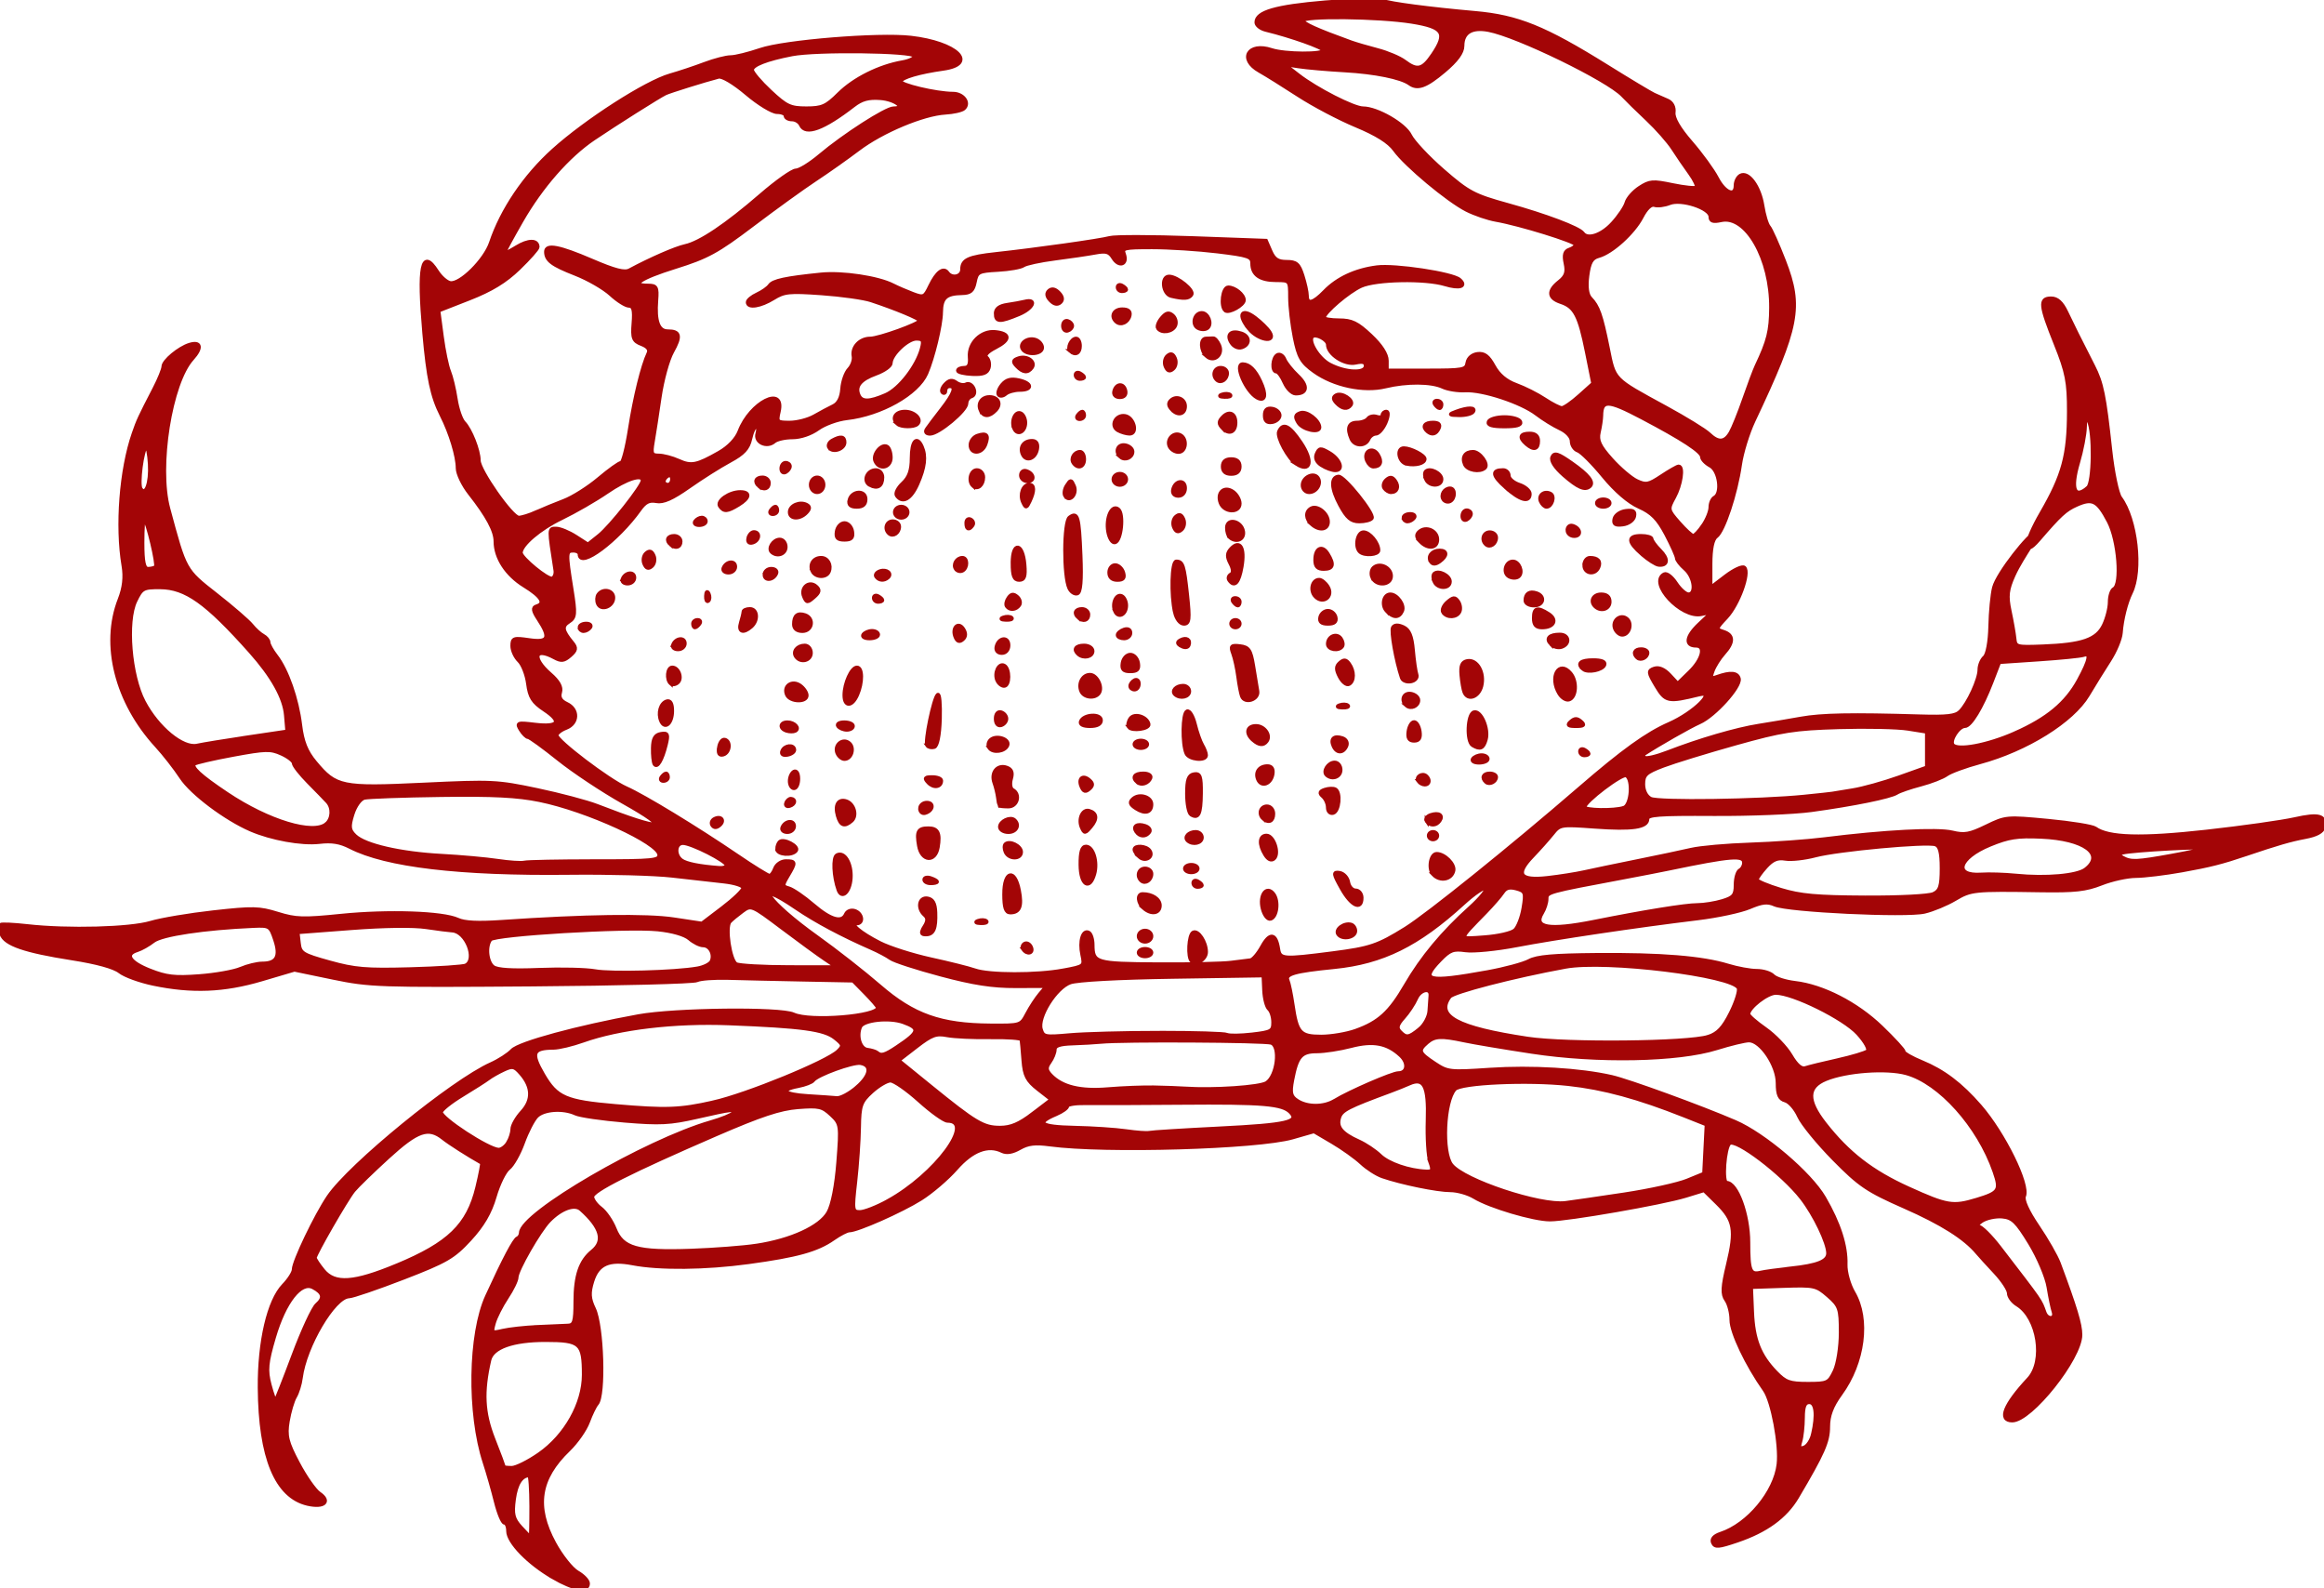 <?xml version="1.0" encoding="UTF-8" standalone="no"?>
<!-- Created with Inkscape (http://www.inkscape.org/) -->

<svg
   xmlns:dc="http://purl.org/dc/elements/1.1/"
   xmlns:cc="http://creativecommons.org/ns#"
   xmlns:rdf="http://www.w3.org/1999/02/22-rdf-syntax-ns#"
   xmlns:svg="http://www.w3.org/2000/svg"
   xmlns="http://www.w3.org/2000/svg"
   xmlns:sodipodi="http://sodipodi.sourceforge.net/DTD/sodipodi-0.dtd"
   xmlns:inkscape="http://www.inkscape.org/namespaces/inkscape"
   width="409.357mm"
   height="279.729mm"
   viewBox="0 0 409.357 279.729"
   version="1.1"
   id="svg8"
   inkscape:version="0.92.1 r15371"
   sodipodi:docname="crab05.svg">
  <defs
     id="defs2" />
  <sodipodi:namedview
     id="base"
     pagecolor="#ffffff"
     bordercolor="#666666"
     borderopacity="1.0"
     inkscape:pageopacity="0.0"
     inkscape:pageshadow="2"
     inkscape:zoom="0.22431634"
     inkscape:cx="1334.0034"
     inkscape:cy="703.85307"
     inkscape:document-units="mm"
     inkscape:current-layer="layer1"
     showgrid="false"
     fit-margin-top="0"
     fit-margin-left="0"
     fit-margin-right="0"
     fit-margin-bottom="0"
     inkscape:window-width="1366"
     inkscape:window-height="706"
     inkscape:window-x="-8"
     inkscape:window-y="-8"
     inkscape:window-maximized="1"
     inkscape:snap-global="false" />
  <g
     inkscape:label="Layer 1"
     inkscape:groupmode="layer"
     id="layer1"
     transform="translate(269.789,8.44)">
    <path
       style="fill:#a30506; stroke: #a30506; stroke-width:0.69"
       d="m -172.387,269.329 c -4.284,-2.467 -7.894,-6.183 -7.894,-8.127 0,-0.804 -0.28,-1.462 -0.622,-1.462 -0.342,0 -1.036,-1.665 -1.543,-3.701 -0.506,-2.036 -1.394,-5.149 -1.973,-6.919 -2.827,-8.642 -2.619,-22.625 0.434,-29.286 2.982,-6.507 4.81,-9.975 5.37,-10.191 0.305,-0.118 0.565,-0.552 0.577,-0.965 0.1,-3.409 22.003,-16.155 33.43,-19.454 1.955,-0.564 3.745,-1.294 3.977,-1.621 0.595,-0.837 -0.151,-0.76 -6.379,0.662 -4.766,1.088 -6.474,1.176 -12.743,0.657 -3.982,-0.33 -7.875,-0.895 -8.652,-1.256 -2.179,-1.014 -5.601,-0.779 -6.854,0.469 -0.622,0.62 -1.706,2.719 -2.409,4.666 -0.703,1.947 -1.851,3.978 -2.551,4.513 -0.7,0.535 -1.796,2.78 -2.437,4.989 -0.82,2.827 -2.12,5.053 -4.393,7.518 -2.888,3.132 -4.12,3.847 -11.651,6.757 -4.632,1.79 -8.963,3.271 -9.626,3.291 -2.636,0.078 -7.772,8.778 -8.48,14.367 -0.141,1.112 -0.602,2.598 -1.024,3.303 -0.422,0.705 -0.996,2.648 -1.274,4.318 -0.432,2.59 -0.168,3.678 1.801,7.402 1.269,2.401 2.945,4.801 3.725,5.332 2.068,1.409 0.864,2.481 -2.034,1.812 -5.493,-1.268 -8.34,-8.16 -8.432,-20.413 -0.062,-8.168 1.617,-15.355 4.211,-18.035 0.983,-1.016 1.788,-2.282 1.788,-2.813 0,-1.375 3.884,-9.494 6.122,-12.796 3.796,-5.602 21.834,-20.322 28.637,-23.367 1.401,-0.627 3.075,-1.707 3.72,-2.4 1.203,-1.291 11.549,-4.102 22.241,-6.042 6.452,-1.171 24.998,-1.379 27.304,-0.307 2.891,1.345 15.007,0.357 14.874,-1.212 -0.017,-0.194 -1.007,-1.347 -2.201,-2.56 l -2.171,-2.207 -8.721,-0.167 c -4.797,-0.092 -10.757,-0.227 -13.246,-0.3 -2.488,-0.073 -4.978,0.11 -5.532,0.407 -0.554,0.298 -13.679,0.635 -29.168,0.75 -26.849,0.199 -28.477,0.143 -34.951,-1.198 l -6.79,-1.407 -5.811,1.716 c -6.603,1.95 -12.228,2.178 -19.016,0.768 -2.39,-0.496 -5.056,-1.465 -5.924,-2.154 -1.011,-0.802 -4.039,-1.637 -8.425,-2.325 -8.329,-1.306 -11.771,-2.488 -12.42,-4.266 -0.271,-0.741 -0.348,-1.472 -0.172,-1.625 0.176,-0.153 2.289,-0.057 4.696,0.214 7.187,0.808 18.108,0.517 21.777,-0.581 1.833,-0.549 6.798,-1.383 11.033,-1.853 6.985,-0.776 8.037,-0.752 11.317,0.261 3.215,0.993 4.452,1.032 11.146,0.356 8.326,-0.841 17.97,-0.512 20.581,0.703 1.165,0.542 3.556,0.66 7.684,0.378 14.759,-1.006 25.611,-1.165 30.366,-0.446 l 4.949,0.749 3.632,-2.76 c 1.998,-1.518 3.647,-3.104 3.666,-3.525 0.019,-0.437 -1.476,-0.93 -3.484,-1.148 -1.935,-0.211 -6.016,-0.671 -9.071,-1.023 -3.054,-0.352 -11.218,-0.574 -18.142,-0.494 -19.262,0.222 -32.227,-1.31 -38.556,-4.556 -1.764,-0.905 -3.231,-1.144 -5.437,-0.886 -3.084,0.36 -8.457,-0.609 -12.082,-2.179 -4.431,-1.918 -10.403,-6.406 -12.232,-9.192 -1.058,-1.611 -3.017,-4.12 -4.355,-5.577 -7.056,-7.683 -9.61,-17.791 -6.504,-25.743 0.806,-2.063 1.019,-3.947 0.676,-5.976 -1.176,-6.962 -0.413,-16.87 1.789,-23.238 0.812,-2.35 1.048,-2.859 3.655,-7.902 0.874,-1.691 1.589,-3.451 1.589,-3.911 0,-0.972 2.756,-3.267 4.604,-3.833 1.988,-0.609 2.194,0.519 0.448,2.45 -3.834,4.237 -6.183,19.008 -4.196,26.391 2.953,10.97 2.869,10.819 8.4,15.156 2.851,2.235 5.663,4.664 6.249,5.396 0.586,0.733 1.503,1.563 2.036,1.847 0.534,0.283 0.97,0.818 0.97,1.188 0,0.37 0.596,1.442 1.324,2.382 1.919,2.476 3.695,7.548 4.255,12.157 0.359,2.953 1.051,4.688 2.623,6.574 3.658,4.389 4.688,4.6 19.104,3.919 12.059,-0.57 12.952,-0.528 19.97,0.949 4.041,0.85 8.802,2.111 10.58,2.8 11.802,4.576 13.513,4.309 4.579,-0.715 -3.591,-2.02 -8.695,-5.41 -11.342,-7.533 -2.647,-2.123 -5.051,-3.868 -5.343,-3.876 -0.291,-0.008 -0.883,-0.59 -1.316,-1.293 -0.743,-1.206 -0.606,-1.256 2.468,-0.89 4.247,0.506 4.907,-0.511 1.707,-2.632 -2.033,-1.348 -2.583,-2.219 -2.888,-4.574 -0.207,-1.6 -0.916,-3.427 -1.575,-4.06 -0.659,-0.633 -1.198,-1.805 -1.198,-2.605 0,-1.34 0.233,-1.42 2.962,-1.019 3.449,0.506 3.852,-0.386 1.666,-3.693 -0.976,-1.476 -1.067,-2.031 -0.37,-2.245 1.671,-0.512 0.943,-1.755 -2.135,-3.649 -3.135,-1.929 -5.085,-4.921 -5.085,-7.803 0,-1.861 -1.406,-4.48 -4.547,-8.472 -1.165,-1.48 -2.117,-3.474 -2.117,-4.431 0,-2.096 -1.246,-6.212 -2.813,-9.292 -1.686,-3.314 -2.378,-6.576 -3.072,-14.482 -1.039,-11.836 -0.393,-14.982 2.231,-10.865 0.65,1.02 1.704,1.942 2.343,2.049 1.776,0.299 6.141,-4.026 7.172,-7.106 1.934,-5.776 5.956,-11.732 10.983,-16.261 5.816,-5.241 16.353,-12.002 20.578,-13.203 1.614,-0.459 4.347,-1.369 6.073,-2.022 1.726,-0.653 3.797,-1.188 4.601,-1.188 0.804,0 3.142,-0.576 5.195,-1.279 4.253,-1.457 20.821,-2.804 26.513,-2.155 8.053,0.918 11.891,4.587 5.713,5.461 -4.227,0.598 -7.261,1.486 -7.537,2.206 -0.246,0.643 6.312,2.204 9.258,2.204 1.789,0 2.988,1.644 1.893,2.596 -0.366,0.318 -1.827,0.645 -3.245,0.727 -3.886,0.223 -11.135,3.262 -15.311,6.419 -2.044,1.545 -5.477,3.968 -7.629,5.384 -2.152,1.416 -7.115,5 -11.029,7.965 -6.186,4.686 -7.957,5.653 -13.558,7.402 -6.246,1.95 -8.223,3.299 -4.835,3.299 1.467,0 1.629,0.288 1.45,2.575 -0.291,3.717 0.358,5.471 2.023,5.471 2.149,0 2.327,0.822 0.778,3.594 -0.775,1.386 -1.766,4.982 -2.203,7.991 -0.437,3.009 -0.984,6.557 -1.216,7.885 -0.366,2.098 -0.23,2.414 1.04,2.414 0.804,0 2.374,0.412 3.489,0.915 2.265,1.022 3.218,0.833 7.18,-1.419 1.698,-0.965 3.065,-2.403 3.584,-3.769 1.931,-5.085 7.965,-8.126 6.895,-3.474 -0.427,1.854 -0.327,1.955 1.935,1.955 1.312,0 3.271,-0.507 4.354,-1.126 1.083,-0.62 2.59,-1.424 3.35,-1.787 0.899,-0.43 1.439,-1.489 1.547,-3.031 0.091,-1.303 0.634,-2.861 1.207,-3.461 0.573,-0.6 0.934,-1.643 0.802,-2.318 -0.305,-1.565 1.13,-3.081 2.914,-3.081 1.558,0 8.806,-2.619 8.795,-3.178 -0.01,-0.368 -4.366,-2.177 -8.638,-3.586 -1.293,-0.426 -5.215,-0.977 -8.716,-1.224 -5.716,-0.403 -6.582,-0.314 -8.5,0.873 -2.253,1.395 -4.499,1.745 -4.499,0.701 0,-0.342 0.75,-0.963 1.666,-1.381 0.916,-0.418 1.911,-1.119 2.211,-1.558 0.564,-0.827 2.78,-1.302 9.025,-1.936 3.754,-0.381 10.03,0.558 12.644,1.892 0.815,0.416 2.396,1.1 3.514,1.522 1.925,0.725 2.089,0.651 3.071,-1.393 1.159,-2.412 2.333,-3.312 3.033,-2.327 0.8,1.126 2.599,0.714 2.599,-0.595 0,-1.677 1.103,-2.18 5.924,-2.703 7.011,-0.76 18.384,-2.362 20.076,-2.829 0.892,-0.246 7.445,-0.236 14.564,0.021 l 12.943,0.469 0.807,1.858 c 0.619,1.424 1.28,1.858 2.831,1.858 1.708,0 2.145,0.377 2.796,2.414 0.424,1.328 0.773,2.921 0.775,3.54 0.01,1.64 1.105,1.383 3.158,-0.737 2.22,-2.293 5.412,-3.776 9.172,-4.26 3.188,-0.411 13.305,1.112 14.544,2.189 1.319,1.147 0.021,1.557 -2.507,0.791 -3.526,-1.069 -12.182,-0.901 -14.825,0.287 -2.215,0.996 -6.513,4.663 -6.555,5.592 -0.013,0.266 1.196,0.483 2.684,0.483 2.225,0 3.211,0.476 5.554,2.682 1.837,1.73 2.848,3.298 2.848,4.418 v 1.736 h 6.996 c 6.558,0 7.01,-0.085 7.22,-1.36 0.134,-0.812 0.853,-1.439 1.787,-1.554 1.173,-0.146 1.883,0.391 2.843,2.149 0.855,1.566 2.162,2.663 3.943,3.31 1.465,0.532 3.716,1.665 5.003,2.518 1.286,0.853 2.658,1.55 3.049,1.55 0.391,0 1.795,-0.973 3.12,-2.161 l 2.41,-2.161 -1.112,-5.536 c -1.295,-6.448 -2.102,-8.005 -4.574,-8.822 -2.21,-0.73 -2.305,-1.968 -0.273,-3.566 1.175,-0.925 1.43,-1.681 1.093,-3.243 -0.321,-1.487 -0.135,-2.139 0.688,-2.414 0.621,-0.207 1.128,-0.61 1.128,-0.895 0,-0.567 -9.909,-3.637 -14.069,-4.359 -1.425,-0.247 -3.758,-1.042 -5.183,-1.765 -3.291,-1.669 -10.736,-7.888 -12.665,-10.579 -1.002,-1.398 -3.182,-2.766 -6.808,-4.273 -2.933,-1.219 -7.5,-3.625 -10.147,-5.346 -2.647,-1.721 -5.729,-3.643 -6.849,-4.27 -3.684,-2.065 -2,-5.02 2.091,-3.668 2.36,0.78 9.201,0.825 9.201,0.06 0,-0.504 -5.728,-2.542 -10.182,-3.623 -0.916,-0.222 -1.666,-0.813 -1.666,-1.312 0,-1.793 3.395,-2.779 12.095,-3.512 4.82,-0.406 9.318,-0.542 9.997,-0.302 1.565,0.554 8.325,1.445 16.415,2.162 7.521,0.667 12.246,2.58 23.184,9.388 3.996,2.487 7.745,4.739 8.33,5.005 0.586,0.266 1.649,0.733 2.361,1.038 0.798,0.342 1.221,1.145 1.101,2.092 -0.126,0.997 0.948,2.852 3.058,5.281 1.789,2.06 3.843,4.884 4.565,6.276 1.38,2.66 3.309,3.407 3.309,1.281 0,-0.687 0.387,-1.457 0.86,-1.712 1.365,-0.733 3.323,1.946 3.846,5.265 0.263,1.67 0.767,3.355 1.12,3.745 0.353,0.39 1.566,3.101 2.697,6.026 3.132,8.102 2.488,11.469 -5.387,28.152 -1.003,2.124 -2.072,5.6 -2.377,7.724 -0.735,5.121 -2.919,11.705 -4.186,12.619 -0.671,0.484 -1.017,2.154 -1.017,4.905 v 4.172 l 2.683,-2.047 c 1.475,-1.126 2.949,-1.808 3.275,-1.515 0.974,0.875 -1.068,6.489 -3.178,8.735 -1.877,1.998 -1.9,2.112 -0.521,2.555 1.814,0.583 1.835,1.827 0.064,3.798 -0.758,0.844 -1.63,2.231 -1.937,3.081 -0.481,1.335 -0.369,1.479 0.824,1.055 2.321,-0.824 3.534,-0.717 3.786,0.334 0.331,1.381 -4.316,6.522 -6.929,7.664 -1.655,0.724 -7.144,3.851 -9.854,5.614 -0.17,0.11 -0.085,0.395 0.187,0.632 0.273,0.237 2.078,-0.18 4.011,-0.927 5.671,-2.191 12.128,-4.078 16.103,-4.705 2.036,-0.321 5.369,-0.884 7.405,-1.251 3.654,-0.658 8.962,-0.759 20.923,-0.398 4.82,0.146 6.332,-0.029 7.146,-0.827 1.422,-1.393 3.401,-5.699 3.401,-7.398 0,-0.771 0.406,-1.755 0.903,-2.187 0.522,-0.454 0.946,-2.749 1.004,-5.439 0.055,-2.56 0.351,-5.631 0.657,-6.825 0.647,-2.526 6.355,-9.67 7.326,-9.67 0.978,0 -2.322,4.032 -3.879,7.473 -1.138,2.516 -1.268,3.672 -0.707,6.299 0.378,1.77 0.76,3.942 0.848,4.827 0.156,1.558 0.315,1.603 4.965,1.426 7.006,-0.267 9.559,-1.148 10.799,-3.729 0.572,-1.189 1.039,-3.023 1.039,-4.075 0,-1.052 0.333,-2.093 0.741,-2.311 1.447,-0.777 0.843,-8.547 -0.926,-11.914 -1.952,-3.715 -2.869,-4.181 -5.715,-2.901 -1.945,0.874 -2.861,1.718 -6.657,6.125 -2.771,3.218 -2.461,0.483 0.53,-4.682 3.861,-6.668 4.81,-10.174 4.828,-17.846 0.013,-5.217 -0.328,-6.965 -2.312,-11.907 -2.763,-6.879 -2.881,-8.046 -0.818,-8.046 1.058,0 1.866,0.732 2.662,2.414 1.137,2.4 2.22,4.571 4.736,9.494 1.529,2.991 1.968,5.146 3.015,14.804 0.422,3.894 1.212,7.682 1.756,8.417 2.786,3.768 3.796,12.786 1.869,16.685 -0.855,1.731 -1.605,4.727 -1.772,7.08 -0.075,1.062 -0.982,3.234 -2.014,4.827 -1.032,1.593 -2.738,4.345 -3.79,6.115 -2.728,4.59 -10.812,9.619 -19.04,11.845 -2.539,0.687 -5.171,1.654 -5.849,2.15 -0.678,0.496 -2.733,1.295 -4.566,1.776 -1.833,0.481 -3.73,1.133 -4.216,1.45 -1.087,0.709 -7.637,2.038 -15.037,3.05 -3.054,0.418 -10.802,0.729 -17.216,0.692 -9.732,-0.057 -11.663,0.087 -11.663,0.866 0,1.455 -2.626,1.841 -9.27,1.359 -6.041,-0.437 -6.138,-0.421 -7.496,1.271 -0.757,0.943 -2.327,2.705 -3.49,3.916 -3.099,3.225 -2.272,4.413 2.683,3.855 2.131,-0.24 5.041,-0.699 6.466,-1.019 1.426,-0.32 5.591,-1.187 9.256,-1.926 3.665,-0.739 7.976,-1.648 9.58,-2.021 1.604,-0.373 6.288,-0.788 10.409,-0.922 4.121,-0.134 9.973,-0.555 13.005,-0.934 10.581,-1.324 19.929,-1.817 22.547,-1.189 2.176,0.522 3.082,0.362 6.03,-1.069 3.426,-1.663 3.562,-1.675 10.871,-0.984 4.071,0.385 7.799,0.987 8.285,1.337 2.317,1.672 8.142,1.839 19.608,0.564 6.313,-0.702 13.305,-1.688 15.538,-2.191 4.259,-0.96 5.512,-0.617 5.072,1.387 -0.176,0.801 -1.235,1.377 -3.216,1.747 -2.604,0.487 -4.915,1.156 -10.359,3 -4.294,1.455 -6.401,1.989 -11.341,2.877 -2.979,0.535 -6.645,0.98 -8.145,0.987 -1.501,0.008 -4.228,0.606 -6.061,1.329 -2.731,1.077 -4.668,1.294 -10.737,1.199 -11.754,-0.184 -12.226,-0.135 -15.072,1.548 -1.485,0.878 -3.893,1.874 -5.351,2.212 -3.273,0.759 -24.04,-0.233 -26.372,-1.26 -1.287,-0.567 -2.213,-0.468 -4.443,0.475 -1.549,0.655 -5.649,1.533 -9.111,1.951 -10.518,1.27 -25.184,3.45 -31.966,4.753 -3.531,0.678 -7.554,1.073 -8.941,0.877 -2.179,-0.307 -2.795,-0.073 -4.533,1.722 -3.603,3.721 -2.239,4.068 8.417,2.136 3.054,-0.554 6.351,-1.443 7.327,-1.977 1.331,-0.728 4.283,-0.991 11.848,-1.055 11.306,-0.096 18.647,0.501 23.144,1.88 1.67,0.512 3.954,0.931 5.075,0.931 1.121,0 2.417,0.397 2.88,0.882 0.463,0.485 2.192,1.039 3.841,1.232 4.913,0.573 10.867,3.624 15.209,7.795 2.192,2.105 3.985,4.061 3.985,4.346 0,0.285 1.416,1.098 3.147,1.807 3.815,1.563 6.905,3.9 10.255,7.754 4.21,4.843 8.641,13.874 7.772,15.841 -0.299,0.677 0.605,2.684 2.404,5.334 1.586,2.337 3.261,5.263 3.722,6.502 2.931,7.869 3.799,10.749 3.799,12.596 0,4.11 -8.729,15.081 -11.998,15.081 -2.437,0 -1.347,-2.744 2.895,-7.29 2.932,-3.142 1.749,-10.836 -2.019,-13.13 -0.806,-0.491 -1.466,-1.39 -1.466,-1.997 0,-0.607 -1.079,-2.256 -2.398,-3.664 -1.319,-1.408 -2.735,-2.964 -3.147,-3.457 -2.211,-2.648 -6.288,-5.222 -12.842,-8.108 -6.524,-2.873 -7.877,-3.788 -12.424,-8.399 -2.806,-2.846 -5.58,-6.246 -6.163,-7.557 -0.584,-1.31 -1.667,-2.55 -2.407,-2.754 -1.019,-0.281 -1.345,-1.027 -1.345,-3.075 0,-3.109 -2.959,-7.508 -5.051,-7.508 -0.712,0 -3.283,0.62 -5.712,1.378 -6.793,2.12 -20.981,2.394 -32.556,0.63 -4.887,-0.745 -10.219,-1.639 -11.848,-1.988 -4.112,-0.879 -5.27,-0.818 -6.612,0.347 -1.634,1.421 -1.489,1.838 1.28,3.674 2.372,1.572 2.662,1.606 9.811,1.13 7.377,-0.491 15.879,0.018 21.437,1.282 2.962,0.674 15.655,5.299 21.742,7.923 5.116,2.205 13.213,9.098 15.683,13.352 2.623,4.517 3.892,8.457 3.781,11.742 -0.046,1.354 0.577,3.587 1.385,4.963 2.745,4.676 1.77,12.293 -2.283,17.849 -1.54,2.11 -2.172,3.788 -2.172,5.76 0,2.634 -0.891,4.653 -5.467,12.388 -2.055,3.474 -5.459,5.946 -10.573,7.678 -3.283,1.112 -3.882,1.16 -4.244,0.34 -0.271,-0.615 0.219,-1.166 1.377,-1.549 4.835,-1.598 9.601,-7.329 10.178,-12.237 0.398,-3.389 -1.041,-11.113 -2.44,-13.09 -3.136,-4.435 -5.863,-10.169 -5.863,-12.329 0,-1.252 -0.406,-2.841 -0.903,-3.532 -0.722,-1.005 -0.66,-2.261 0.306,-6.267 1.457,-6.04 1.149,-7.797 -1.89,-10.783 l -2.326,-2.285 -3.254,1 c -4.11,1.264 -20.751,4.161 -23.898,4.161 -2.87,0 -10.611,-2.295 -13.319,-3.949 -1.081,-0.66 -2.981,-1.2 -4.222,-1.2 -2.294,0 -8.596,-1.289 -11.955,-2.445 -1.018,-0.35 -2.684,-1.418 -3.702,-2.373 -1.018,-0.955 -3.317,-2.598 -5.108,-3.651 l -3.257,-1.915 -3.777,1.083 c -6.148,1.762 -33.01,2.544 -42.735,1.243 -2.622,-0.351 -3.858,-0.203 -5.329,0.634 -1.291,0.735 -2.302,0.902 -3.104,0.512 -2.478,-1.206 -5.278,-0.136 -8.119,3.102 -1.519,1.732 -4.313,4.123 -6.208,5.314 -3.393,2.133 -11.174,5.577 -12.599,5.577 -0.401,0 -1.671,0.659 -2.823,1.465 -2.829,1.981 -6.372,2.961 -14.898,4.124 -7.617,1.038 -15.676,1.121 -20.432,0.21 -4.173,-0.8 -6.149,0.08 -7.104,3.161 -0.63,2.035 -0.569,3.058 0.291,4.847 1.453,3.022 1.824,15.271 0.507,16.725 -0.342,0.377 -1.038,1.81 -1.547,3.183 -0.509,1.374 -2.051,3.58 -3.425,4.902 -5.275,5.075 -6.032,10.029 -2.519,16.492 1.215,2.235 3.047,4.541 4.073,5.125 1.025,0.584 1.864,1.463 1.864,1.953 0,1.464 -2.487,1.019 -6.175,-1.105 z m -3.81,-12.486 c -0.01,-3.009 -0.178,-5.466 -0.381,-5.461 -1.395,0.036 -2.319,1.489 -2.687,4.222 -0.354,2.632 -0.153,3.47 1.184,4.94 0.886,0.974 1.675,1.77 1.753,1.77 0.078,0 0.138,-2.462 0.131,-5.471 z m 1.399,-9.172 c 4.663,-3.248 7.846,-8.917 7.846,-13.973 0,-5.626 -0.568,-6.141 -6.761,-6.141 -5.765,0 -9.372,1.289 -9.887,3.534 -1.292,5.636 -1.109,9.252 0.701,13.889 1.027,2.631 1.87,4.856 1.873,4.944 0,0.088 0.626,0.161 1.384,0.161 0.758,0 2.938,-1.086 4.844,-2.414 z m 224.355,-3.501 c 0.797,-3.466 0.542,-5.671 -0.657,-5.671 -0.811,0 -1.113,0.737 -1.121,2.736 -0.01,1.505 -0.212,3.392 -0.46,4.193 -0.346,1.123 -0.193,1.372 0.667,1.085 0.614,-0.205 1.321,-1.259 1.57,-2.343 z M -218.079,230.222 c 1.614,-4.319 3.463,-8.313 4.109,-8.874 1.368,-1.189 1.171,-2.114 -0.659,-3.078 -2.173,-1.145 -5.056,2.528 -6.898,8.79 -1.323,4.496 -1.446,5.835 -0.773,8.393 0.441,1.674 0.91,2.949 1.044,2.833 0.133,-0.116 1.563,-3.745 3.177,-8.064 z m 271.459,2.826 c 0.596,-1.239 1.073,-4.268 1.073,-6.808 0,-4.216 -0.173,-4.726 -2.199,-6.487 -2.109,-1.833 -2.434,-1.904 -7.906,-1.721 l -5.707,0.191 0.183,4.375 c 0.204,4.883 1.309,7.698 4.189,10.673 1.696,1.752 2.414,2.009 5.619,2.009 3.493,0 3.727,-0.11 4.747,-2.232 z m -228.477,-7.783 c 2.24,-0.103 4.656,-0.208 5.369,-0.235 1.094,-0.041 1.296,-0.693 1.296,-4.19 0,-4.607 0.867,-7.173 3.01,-8.908 2.227,-1.804 1.567,-4.209 -2.037,-7.416 -1.125,-1.002 -3.535,-0.13 -5.636,2.037 -1.728,1.783 -5.704,8.725 -5.704,9.959 0,0.526 -0.786,2.14 -1.746,3.587 -0.961,1.447 -1.977,3.463 -2.258,4.479 -0.49,1.771 -0.426,1.828 1.561,1.361 1.14,-0.268 3.906,-0.571 6.146,-0.673 z m 267.037,-2.697 c -0.208,-0.62 -0.612,-2.575 -0.897,-4.345 -0.285,-1.77 -1.756,-5.246 -3.269,-7.724 -2.336,-3.828 -3.072,-4.534 -4.892,-4.695 -1.178,-0.104 -2.808,0.249 -3.623,0.784 -0.815,0.535 -1.075,0.983 -0.578,0.994 0.497,0.011 2.163,1.658 3.703,3.66 7.565,9.834 7.152,9.238 7.96,11.486 0.491,1.365 2.055,1.208 1.596,-0.161 z m -291.826,-8.133 c 9.191,-3.815 12.562,-7.088 14.171,-13.756 0.559,-2.316 0.927,-4.262 0.819,-4.323 -2.5,-1.415 -5.7,-3.455 -6.816,-4.344 -2.62,-2.088 -4.529,-1.43 -9.79,3.375 -2.721,2.485 -5.434,5.123 -6.029,5.861 -1.276,1.584 -6.811,11.2 -6.811,11.834 0,0.24 0.667,1.25 1.481,2.245 2.032,2.48 5.408,2.248 12.976,-0.893 z m 245.453,0.543 c 4.878,-0.53 6.664,-1.256 6.664,-2.709 0,-1.813 -2.371,-6.759 -4.648,-9.695 -3.378,-4.356 -11.645,-10.63 -12.746,-9.673 -0.891,0.775 -1.335,6.979 -0.499,6.979 1.781,0 3.824,5.597 3.824,10.478 0,5.042 0.306,5.797 2.168,5.345 0.64,-0.155 2.997,-0.481 5.237,-0.725 z m -182.124,-4.029 c 6.123,-0.93 11.209,-3.26 12.671,-5.805 0.755,-1.315 1.432,-4.735 1.757,-8.885 0.511,-6.521 0.47,-6.802 -1.228,-8.389 -1.58,-1.476 -2.172,-1.61 -5.874,-1.324 -3.16,0.243 -6.513,1.356 -14.44,4.789 -15.066,6.527 -21.801,9.922 -21.801,10.99 0,0.519 0.669,1.448 1.488,2.065 0.818,0.617 1.931,2.244 2.474,3.616 1.354,3.426 3.936,4.161 13.44,3.827 4.073,-0.143 9.253,-0.541 11.513,-0.884 z m 23.148,-7.838 c 8.43,-4.647 15.496,-14.173 10.514,-14.173 -0.56,0 -2.788,-1.593 -4.95,-3.54 -2.162,-1.947 -4.454,-3.54 -5.093,-3.54 -0.639,0 -2.134,0.882 -3.321,1.959 -1.928,1.749 -2.166,2.421 -2.221,6.276 -0.034,2.374 -0.334,6.706 -0.667,9.627 -0.57,5.001 -0.522,5.31 0.827,5.31 0.787,0 2.998,-0.863 4.912,-1.918 z m 129.727,-1.185 c 4.48,-0.677 9.478,-1.778 11.107,-2.446 l 2.962,-1.214 0.219,-4.337 0.219,-4.337 -3.921,-1.559 c -8.097,-3.219 -14.209,-4.882 -20.446,-5.565 -7.15,-0.782 -18.959,-0.248 -20.003,0.905 -1.927,2.128 -2.321,11.221 -0.58,13.381 2.239,2.779 15.623,7.232 20.076,6.679 1.222,-0.152 5.887,-0.83 10.367,-1.507 z m 62.039,0.949 c 4.06,-1.229 4.33,-1.655 3.174,-4.995 -2.786,-8.045 -9.637,-15.688 -15.526,-17.318 -3.493,-0.967 -10.601,-0.445 -14.207,1.043 -3.328,1.373 -3.381,3.757 -0.175,7.86 4.084,5.226 8.277,8.471 14.726,11.395 6.832,3.098 7.859,3.27 12.008,2.014 z m -96.207,-6.696 c -0.35,-0.974 -0.555,-4.271 -0.457,-7.328 0.194,-6.042 -0.618,-7.647 -3.268,-6.462 -0.745,0.333 -2.187,0.913 -3.205,1.289 -7.627,2.816 -8.731,3.387 -9.133,4.723 -0.508,1.687 0.429,2.828 3.433,4.178 1.201,0.54 2.891,1.666 3.756,2.503 1.486,1.438 5.084,2.681 8.132,2.809 1.168,0.049 1.28,-0.21 0.74,-1.712 z m -162.458,-3.337 c 0.422,-0.685 0.768,-1.771 0.77,-2.414 0,-0.643 0.771,-2.002 1.709,-3.021 1.932,-2.099 1.872,-4.412 -0.177,-6.773 -1.161,-1.338 -1.5,-1.413 -3.071,-0.682 -0.972,0.452 -2.18,1.138 -2.685,1.525 -0.505,0.387 -2.591,1.717 -4.635,2.956 -2.044,1.239 -3.721,2.59 -3.725,3.003 -0.013,1.11 8.329,6.549 10.148,6.618 0.495,0.019 1.244,-0.526 1.666,-1.211 z m 125.427,-2.544 c 11.825,-0.592 14.097,-1.117 12.422,-2.872 -1.413,-1.48 -4.802,-1.768 -19.346,-1.645 -7.534,0.064 -15.115,0.089 -16.846,0.057 -1.731,-0.032 -3.147,0.202 -3.147,0.52 0,0.318 -0.892,0.956 -1.982,1.418 -3.751,1.589 -2.824,2.275 3.248,2.403 3.173,0.067 7.268,0.338 9.101,0.603 1.833,0.264 3.665,0.396 4.073,0.292 0.407,-0.104 6.022,-0.453 12.477,-0.776 z m -32.926,-2.606 3.247,-2.479 -2.355,-1.839 c -1.946,-1.52 -2.397,-2.397 -2.6,-5.057 -0.135,-1.77 -0.286,-3.433 -0.337,-3.695 -0.05,-0.262 -2.508,-0.439 -5.46,-0.392 -2.953,0.046 -6.393,-0.113 -7.646,-0.354 -1.947,-0.375 -2.735,-0.085 -5.435,2.001 l -3.158,2.44 5.548,4.506 c 8.051,6.539 9.426,7.356 12.357,7.351 1.947,-0.003 3.399,-0.621 5.839,-2.483 z m -56.363,-1.972 c 5.912,-1.33 20.032,-7.105 22.006,-9.001 1.006,-0.966 0.951,-1.206 -0.547,-2.388 -1.917,-1.513 -5.809,-2.045 -18.628,-2.546 -9.645,-0.377 -19.343,0.771 -25.753,3.049 -1.908,0.678 -4.241,1.237 -5.183,1.243 -3.738,0.021 -4.084,0.917 -1.841,4.768 2.366,4.062 3.967,4.755 12.716,5.51 8.992,0.775 11.357,0.688 17.23,-0.633 z m 109.494,-0.294 c 2.562,-1.56 10.159,-4.855 11.194,-4.855 1.63,0 1.871,-1.791 0.422,-3.143 -2.359,-2.201 -4.867,-2.669 -8.793,-1.642 -1.941,0.508 -4.631,0.923 -5.977,0.923 -2.793,0 -3.546,0.873 -4.339,5.032 -0.437,2.292 -0.29,2.937 0.84,3.681 1.789,1.178 4.722,1.18 6.654,0.005 z m -84.166,-2.361 c 2.433,-2.115 2.698,-3.947 0.623,-4.294 -1.343,-0.225 -7.656,2.074 -8.341,3.037 -0.233,0.328 -1.419,0.786 -2.637,1.018 -3.43,0.655 -2.618,1.516 1.675,1.777 2.138,0.13 4.445,0.29 5.127,0.355 0.681,0.066 2.28,-0.786 3.554,-1.893 z m 52.402,0.008 c 1.939,0.041 4.358,0.13 5.376,0.198 5.073,0.336 13.18,-0.21 14.373,-0.968 1.91,-1.214 2.533,-6.537 0.832,-7.105 -1.212,-0.404 -26.257,-0.54 -30.015,-0.162 -1.018,0.102 -3.267,0.231 -4.998,0.286 -2.265,0.072 -3.147,0.374 -3.147,1.075 0,0.536 -0.396,1.526 -0.881,2.201 -0.699,0.973 -0.661,1.456 0.185,2.343 1.985,2.079 5.22,2.86 10.13,2.447 2.541,-0.214 6.207,-0.355 8.145,-0.314 z m 120.36,-4.792 c 2.532,-0.565 4.899,-1.276 5.26,-1.58 0.375,-0.316 -0.352,-1.658 -1.702,-3.139 -2.477,-2.718 -11.446,-7.151 -14.47,-7.151 -1.516,0 -4.847,2.583 -4.847,3.759 0,0.292 1.335,1.464 2.967,2.603 1.632,1.14 3.652,3.24 4.489,4.667 1.028,1.752 1.876,2.476 2.611,2.231 0.599,-0.2 3.16,-0.825 5.692,-1.391 z m -165.622,-2.354 c 3.901,-2.604 4.061,-3.274 1.038,-4.362 -2.487,-0.895 -7.088,-0.401 -7.613,0.818 -0.719,1.669 -0.035,3.9 1.246,4.064 0.719,0.092 1.498,0.333 1.733,0.537 0.715,0.622 1.373,0.429 3.596,-1.056 z m 142.828,-1.762 c 1.678,-0.536 2.65,-1.569 3.973,-4.219 0.963,-1.93 1.577,-3.904 1.363,-4.388 -1.012,-2.294 -23.413,-5.041 -30.512,-3.743 -9.069,1.659 -19.791,4.433 -20.408,5.279 -2.518,3.458 1.311,5.519 13.743,7.396 6.859,1.036 28.267,0.817 31.841,-0.326 z m -96.654,-0.713 c 6.147,-0.006 11.488,0.156 11.868,0.361 0.381,0.204 2.369,0.178 4.419,-0.058 3.422,-0.395 3.727,-0.57 3.727,-2.149 0,-0.946 -0.333,-2.009 -0.74,-2.363 -0.407,-0.354 -0.793,-1.825 -0.858,-3.27 l -0.118,-2.627 -15.988,0.245 c -9.625,0.148 -16.815,0.538 -18.066,0.982 -2.56,0.907 -5.821,6.113 -5.175,8.26 0.415,1.38 0.69,1.437 5.097,1.044 2.562,-0.228 9.688,-0.42 15.835,-0.426 z m 34.548,-0.345 c 4.088,-1.465 6.01,-3.216 8.809,-8.031 2.839,-4.882 6.502,-9.289 11.316,-13.616 1.862,-1.673 3.139,-3.257 2.836,-3.52 -0.302,-0.263 -2.125,0.962 -4.05,2.721 -7.969,7.282 -14.216,10.364 -22.715,11.21 -7.029,0.7 -8.727,1.188 -8.209,2.362 0.212,0.481 0.609,2.399 0.882,4.262 0.735,5.014 1.294,5.64 5.046,5.64 1.769,0 4.506,-0.462 6.083,-1.027 z m 11.243,-0.285 c 0.891,-0.722 1.671,-2.17 1.732,-3.218 0.061,-1.048 0.144,-2.244 0.185,-2.657 0.154,-1.561 -1.8,-1.211 -2.528,0.453 -0.418,0.955 -1.421,2.468 -2.23,3.362 -1.122,1.24 -1.272,1.831 -0.635,2.499 1.113,1.166 1.566,1.109 3.476,-0.438 z m -69.126,-2.71 c 0.605,-1.151 1.635,-2.724 2.288,-3.496 l 1.188,-1.404 -5.48,0.019 c -4.108,0.014 -7.414,-0.497 -13.2,-2.04 -4.246,-1.132 -8.22,-2.422 -8.831,-2.865 -0.611,-0.443 -2.11,-1.243 -3.332,-1.777 -5.245,-2.294 -9.867,-4.756 -13.24,-7.054 -8.168,-5.563 -5.011,-1.016 3.524,5.077 3.307,2.361 8.288,6.261 11.068,8.667 5.978,5.174 10.766,6.87 19.557,6.93 5.341,0.036 5.362,0.029 6.458,-2.056 z M -227.373,162.182 c 1.183,-0.506 2.891,-0.92 3.797,-0.92 2.567,0 3.237,-1.244 2.257,-4.184 -0.827,-2.479 -0.967,-2.57 -3.791,-2.448 -8.68,0.374 -16.193,1.502 -17.668,2.653 -0.855,0.667 -2.138,1.391 -2.85,1.61 -2.294,0.704 -1.387,2.169 2.221,3.589 2.945,1.159 4.362,1.322 8.701,1.002 2.851,-0.21 6.151,-0.796 7.333,-1.303 z m 80.432,-0.054 c 1.16,-0.202 2.287,-0.769 2.503,-1.26 0.557,-1.261 -0.268,-2.824 -1.49,-2.824 -0.567,0 -1.646,-0.534 -2.397,-1.187 -0.833,-0.724 -3.009,-1.355 -5.583,-1.618 -5.53,-0.565 -28.794,0.829 -29.509,1.768 -0.921,1.209 -0.625,4.055 0.506,4.871 0.735,0.53 3.287,0.686 8.1,0.496 3.865,-0.153 8.297,-0.047 9.849,0.237 2.814,0.513 14.016,0.213 18.02,-0.483 z m 64.436,0.355 c 3.783,-0.705 3.804,-0.723 3.354,-2.81 -0.502,-2.327 0.108,-4.392 1.135,-3.841 0.365,0.196 0.668,1.136 0.674,2.088 0.021,3.264 0.482,3.403 11.534,3.474 5.665,0.037 11.466,-0.091 12.891,-0.285 1.425,-0.193 2.946,-0.383 3.38,-0.422 0.434,-0.039 1.368,-1.127 2.076,-2.418 1.359,-2.477 2.39,-2.324 2.812,0.416 0.285,1.853 0.823,1.896 9.582,0.766 6.649,-0.858 7.984,-1.309 12.88,-4.352 3.878,-2.41 18.681,-14.331 30.702,-24.726 7.582,-6.556 11.791,-9.585 15.706,-11.303 4.433,-1.945 8.526,-6.013 5.241,-5.209 -5.446,1.333 -5.841,1.254 -7.495,-1.505 -1.429,-2.383 -1.462,-2.666 -0.35,-3.037 0.793,-0.265 1.734,0.136 2.665,1.135 l 1.438,1.544 2.149,-2.09 c 2.277,-2.215 2.852,-4.645 1.1,-4.645 -1.978,0 -1.73,-1.61 0.585,-3.786 l 2.316,-2.177 -2.005,0.412 c -3.487,0.717 -9.274,-5.516 -6.503,-7.004 0.411,-0.221 1.327,0.484 2.036,1.567 0.709,1.083 1.705,1.97 2.215,1.973 1.46,0.007 1.079,-3.081 -0.555,-4.501 -0.815,-0.708 -1.481,-1.568 -1.481,-1.912 0,-0.344 -0.842,-2.224 -1.871,-4.179 -1.444,-2.744 -2.532,-3.848 -4.771,-4.841 -1.821,-0.807 -4.161,-2.822 -6.286,-5.411 -1.862,-2.268 -3.88,-4.289 -4.485,-4.491 -0.605,-0.202 -1.099,-0.948 -1.099,-1.658 0,-0.75 -0.853,-1.686 -2.036,-2.235 -1.12,-0.519 -2.995,-1.678 -4.167,-2.576 -2.694,-2.062 -9.52,-4.309 -12.57,-4.137 -1.282,0.072 -3.058,-0.21 -3.948,-0.628 -2.009,-0.943 -6.364,-0.97 -10.121,-0.064 -3.819,0.922 -9.068,-0.194 -12.508,-2.659 -2.236,-1.602 -2.747,-2.486 -3.444,-5.966 -0.45,-2.246 -0.818,-5.436 -0.818,-7.089 0,-2.97 -0.028,-3.005 -2.444,-3.005 -2.827,0 -4.221,-0.967 -4.221,-2.928 0,-1.243 -0.618,-1.458 -6.109,-2.125 -3.36,-0.408 -8.547,-0.742 -11.527,-0.741 -5.002,7.8e-4 -5.384,0.096 -4.968,1.234 0.644,1.764 -0.854,2.285 -1.863,0.647 -0.695,-1.13 -1.262,-1.297 -3.184,-0.94 -1.286,0.239 -4.478,0.71 -7.094,1.047 -2.615,0.337 -5.123,0.878 -5.572,1.202 -0.449,0.324 -2.473,0.68 -4.497,0.792 -3.442,0.189 -3.705,0.327 -4.065,2.133 -0.305,1.531 -0.769,1.938 -2.244,1.964 -2.856,0.051 -3.671,0.797 -3.7,3.384 -0.025,2.274 -1.414,8.026 -2.594,10.743 -1.559,3.59 -7.998,7.219 -14.017,7.9 -1.642,0.186 -3.927,1.019 -5.079,1.851 -1.244,0.899 -3.062,1.513 -4.48,1.513 -1.313,0 -2.764,0.328 -3.226,0.729 -1.287,1.119 -3.397,0.129 -2.943,-1.381 0.212,-0.704 0.12,-1.279 -0.204,-1.279 -0.324,0 -0.803,0.991 -1.064,2.203 -0.363,1.684 -1.211,2.599 -3.6,3.883 -1.718,0.924 -4.957,2.969 -7.197,4.546 -2.95,2.076 -4.532,2.777 -5.741,2.541 -1.254,-0.244 -1.989,0.126 -2.962,1.493 -3.863,5.428 -10.55,10.411 -10.55,7.862 0,-0.354 -0.5,-0.644 -1.111,-0.644 -1.323,0 -1.342,0.394 -0.321,6.771 0.707,4.416 0.655,5.018 -0.491,5.746 -1.28,0.813 -1.154,1.582 0.61,3.723 0.754,0.915 0.686,1.315 -0.378,2.24 -1.073,0.933 -1.545,0.99 -2.754,0.334 -3.524,-1.913 -4.057,0.086 -0.782,2.933 1.492,1.297 2.053,2.309 1.781,3.213 -0.274,0.909 0.085,1.544 1.154,2.041 2.079,0.967 2.013,3.413 -0.115,4.224 -0.916,0.349 -1.666,0.943 -1.666,1.318 0,0.985 9.139,7.928 12.253,9.31 3.152,1.398 12.405,7.025 19.581,11.909 2.847,1.938 5.407,3.523 5.689,3.523 0.282,0 0.724,-0.579 0.982,-1.287 0.259,-0.708 1.114,-1.287 1.901,-1.287 1.721,0 1.744,0.182 0.326,2.565 -1.009,1.696 -0.993,1.889 0.185,2.221 0.71,0.2 2.623,1.508 4.252,2.907 3.118,2.677 5.114,3.243 5.817,1.652 0.24,-0.543 0.912,-0.791 1.56,-0.575 1.308,0.436 1.554,2.173 0.308,2.173 -1.377,0 0.636,1.709 4.078,3.463 1.717,0.874 5.77,2.168 9.008,2.875 3.238,0.707 6.72,1.579 7.738,1.938 2.501,0.883 10.908,0.897 15.582,0.025 z m 22.625,-1.695 c -0.714,-0.621 -0.507,-4.565 0.261,-4.978 0.852,-0.458 2.259,1.665 2.259,3.409 0,1.256 -1.677,2.3 -2.519,1.569 z m -9.328,-1.457 c 0,-0.354 0.5,-0.644 1.111,-0.644 0.611,0 1.111,0.29 1.111,0.644 0,0.354 -0.5,0.644 -1.111,0.644 -0.611,0 -1.111,-0.29 -1.111,-0.644 z m -20.332,-0.599 c -0.234,-0.33 -0.122,-0.762 0.249,-0.962 0.371,-0.199 0.866,0.07 1.099,0.599 0.46,1.043 -0.652,1.342 -1.349,0.363 z m 20.332,-2.297 c 0,-0.531 0.5,-0.965 1.111,-0.965 0.611,0 1.111,0.434 1.111,0.965 0,0.531 -0.5,0.965 -1.111,0.965 -0.611,0 -1.111,-0.434 -1.111,-0.965 z m 35.147,-0.358 c -0.576,-0.81 1.032,-2.004 2.247,-1.67 0.407,0.112 0.741,0.61 0.741,1.107 0,1.139 -2.274,1.567 -2.988,0.562 z m -72.869,-1.32 c 0.604,-0.981 0.611,-1.551 0.026,-2.06 -1.325,-1.152 -0.99,-3.145 0.487,-2.898 0.918,0.154 1.32,0.871 1.378,2.461 0.104,2.842 -0.334,3.853 -1.668,3.853 -0.846,0 -0.89,-0.271 -0.222,-1.356 z m 9.445,-1.014 c 0.534,-0.186 1.173,-0.163 1.419,0.051 0.246,0.214 -0.191,0.366 -0.972,0.338 -0.863,-0.031 -1.038,-0.183 -0.447,-0.389 z m 50.114,-2.164 c -0.601,-2.377 0.709,-4.131 1.896,-2.54 0.923,1.237 0.586,4.007 -0.525,4.324 -0.472,0.135 -1.089,-0.668 -1.371,-1.784 z m -45.532,-2.545 c 0,-4.062 1.835,-4.535 2.587,-0.667 0.543,2.794 0.116,3.886 -1.52,3.886 -0.787,0 -1.067,-0.845 -1.067,-3.218 z m 24.584,2.446 c -1.049,-0.912 -1.18,-2.446 -0.209,-2.446 1.688,0 3.022,0.883 3.022,2 0,1.375 -1.476,1.609 -2.814,0.446 z m 34.859,-3.457 c -1.467,-2.618 -1.508,-2.915 -0.37,-2.727 0.702,0.116 1.383,0.86 1.513,1.653 0.13,0.793 0.713,1.442 1.296,1.442 0.583,0 1.059,0.579 1.059,1.287 0,2.239 -1.79,1.392 -3.498,-1.655 z m -88.629,0.26 c -0.847,-2.365 -0.997,-5.705 -0.273,-6.094 1.3,-0.698 2.588,1.481 2.407,4.072 -0.166,2.375 -1.541,3.678 -2.134,2.022 z m 62.507,-1.218 c 0,-0.375 0.333,-0.503 0.74,-0.284 0.407,0.219 0.741,0.526 0.741,0.682 0,0.156 -0.333,0.284 -0.741,0.284 -0.407,0 -0.74,-0.307 -0.74,-0.682 z m -47.391,-0.585 c 0,-0.343 0.5,-0.457 1.111,-0.253 0.611,0.204 1.111,0.484 1.111,0.623 0,0.139 -0.5,0.253 -1.111,0.253 -0.611,0 -1.111,-0.281 -1.111,-0.623 z m 27.511,-2.595 c -0.021,-2.266 0.264,-3.218 0.959,-3.218 1.247,0 2.063,2.713 1.453,4.827 -0.841,2.913 -2.381,1.886 -2.412,-1.609 z m 10.727,2.772 c -0.885,-0.769 -0.478,-2.128 0.637,-2.128 0.611,0 1.111,0.417 1.111,0.927 0,1.075 -1.057,1.801 -1.748,1.201 z m 51.416,-1.104 c -0.907,-0.95 -0.471,-3.599 0.593,-3.599 1.371,0 3.188,1.812 2.94,2.932 -0.345,1.559 -2.325,1.933 -3.533,0.667 z m -43.745,-1.024 c 0,-0.354 0.5,-0.644 1.111,-0.644 0.611,0 1.111,0.29 1.111,0.644 0,0.354 -0.5,0.644 -1.111,0.644 -0.611,0 -1.111,-0.29 -1.111,-0.644 z m -7.997,-2.06 c -0.489,-0.425 -0.889,-1.004 -0.889,-1.287 0,-0.767 2.058,-0.623 2.631,0.185 0.762,1.072 -0.708,2.002 -1.743,1.102 z m 22.135,-0.404 c -1.115,-1.81 -1.013,-3.33 0.221,-3.33 1.263,0 2.286,3.167 1.301,4.024 -0.457,0.397 -1.004,0.148 -1.522,-0.694 z m -60.986,-1.56 c -0.44,-2.516 -0.146,-3.057 1.661,-3.057 1.636,0 2.057,0.851 1.639,3.321 -0.451,2.668 -2.821,2.479 -3.3,-0.264 z m 15.263,1.099 c -0.241,-0.546 -0.245,-1.161 -0.01,-1.367 0.747,-0.649 2.715,0.347 2.715,1.374 0,1.285 -2.139,1.279 -2.706,-0.008 z m -40.242,-0.509 c 0,-0.472 0.21,-1.041 0.468,-1.265 0.698,-0.607 3.346,0.802 2.842,1.512 -0.66,0.928 -3.309,0.73 -3.309,-0.247 z m 72.341,-1.484 c -0.691,-0.601 0.144,-1.519 1.381,-1.519 0.587,0 1.067,0.434 1.067,0.965 0,0.969 -1.563,1.323 -2.448,0.554 z m 42.434,-0.876 c 0,-0.354 0.333,-0.644 0.741,-0.644 0.407,0 0.741,0.29 0.741,0.644 0,0.354 -0.333,0.644 -0.741,0.644 -0.407,0 -0.741,-0.29 -0.741,-0.644 z m -51.494,-0.686 c -0.681,-0.958 0.109,-1.48 1.526,-1.007 0.654,0.218 0.982,0.688 0.729,1.045 -0.6,0.844 -1.64,0.827 -2.255,-0.038 z m -62.371,-0.722 c 0.458,-1.193 2.052,-1.391 2.052,-0.255 0,0.56 -0.528,1.019 -1.173,1.019 -0.645,0 -1.04,-0.344 -0.879,-0.764 z m 38.335,-0.132 c 0,-0.971 1.799,-1.831 2.519,-1.205 0.975,0.848 0.356,2.101 -1.038,2.101 -0.815,0 -1.481,-0.403 -1.481,-0.897 z m 14.413,0.092 c -0.646,-1.449 0.139,-3.239 1.276,-2.91 1.359,0.394 1.465,1.392 0.294,2.775 -0.993,1.173 -1.103,1.183 -1.57,0.135 z m -65.065,-0.382 c -0.256,-0.36 -0.105,-0.849 0.336,-1.086 1.139,-0.612 1.873,0.226 0.923,1.052 -0.532,0.462 -0.946,0.473 -1.259,0.034 z m 22.087,-1.673 c -0.547,-1.893 0.102,-3.001 1.487,-2.539 1.358,0.453 1.926,2.544 0.926,3.413 -1.245,1.082 -1.919,0.837 -2.413,-0.875 z m 103.72,0.924 c -0.254,-0.357 0.075,-0.827 0.729,-1.045 1.418,-0.473 2.208,0.048 1.526,1.007 -0.615,0.865 -1.655,0.882 -2.255,0.038 z m -28.752,-0.425 c -0.902,-0.784 -0.51,-2.145 0.617,-2.145 0.617,0 1.111,0.572 1.111,1.287 0,1.282 -0.789,1.674 -1.728,0.858 z m -12.747,-0.74 c -0.388,-0.242 -0.705,-1.884 -0.705,-3.648 0,-2.482 0.279,-3.254 1.236,-3.416 1.038,-0.176 1.23,0.365 1.198,3.383 -0.038,3.627 -0.441,4.485 -1.729,3.681 z m -47.726,-1.03 c 0,-0.561 0.528,-1.019 1.173,-1.019 1.308,0 1.08,1.386 -0.293,1.783 -0.484,0.14 -0.879,-0.204 -0.879,-0.764 z m 38.059,-0.031 c -1.084,-0.696 -1.205,-1.078 -0.529,-1.674 1.086,-0.958 3.197,-0.331 3.197,0.949 0,1.432 -1.099,1.731 -2.668,0.725 z m 33.768,-0.162 c 0,-0.667 -0.389,-1.55 -0.864,-1.963 -0.659,-0.573 -0.579,-0.846 0.335,-1.151 0.659,-0.22 1.481,-0.249 1.825,-0.064 0.967,0.52 0.671,3.821 -0.37,4.123 -0.522,0.151 -0.926,-0.26 -0.926,-0.944 z m -95.411,-0.794 c 0.163,-0.425 0.538,-0.751 0.833,-0.724 0.885,0.08 0.714,0.962 -0.241,1.239 -0.489,0.142 -0.755,-0.09 -0.592,-0.515 z m 37.559,0.451 c -0.052,-0.088 -0.169,-0.74 -0.261,-1.448 -0.091,-0.708 -0.375,-1.867 -0.629,-2.575 -0.625,-1.738 0.52,-3.189 2.099,-2.662 0.91,0.304 1.138,0.859 0.812,1.985 -0.248,0.86 -0.117,1.743 0.292,1.963 1.383,0.743 0.834,2.898 -0.738,2.898 -0.815,0 -1.524,-0.072 -1.575,-0.161 z m 14.467,-3.299 c -0.627,-1.421 0.207,-2.147 1.338,-1.163 0.668,0.581 0.671,0.94 0.013,1.513 -0.659,0.573 -0.98,0.489 -1.35,-0.35 z m -51.396,-1.007 c 0,-0.687 0.333,-1.428 0.741,-1.647 0.42,-0.226 0.74,0.315 0.74,1.249 0,0.906 -0.333,1.647 -0.74,1.647 -0.407,0 -0.741,-0.562 -0.741,-1.249 z m 24.429,0.277 c -0.761,-0.798 -0.651,-0.958 0.657,-0.958 0.864,0 1.572,0.273 1.572,0.606 0,1.115 -1.303,1.321 -2.228,0.353 z m 36.8,-0.087 c -0.966,-0.839 -0.505,-1.515 1.034,-1.515 0.862,0 1.413,0.337 1.25,0.764 -0.361,0.941 -1.597,1.347 -2.283,0.751 z m 21.27,-0.465 c -0.556,-1.259 0.202,-2.337 1.641,-2.337 0.727,0 1.036,0.489 0.882,1.398 -0.287,1.697 -1.92,2.305 -2.523,0.939 z m 28.235,0.282 c -0.506,-0.711 0.662,-1.48 1.346,-0.885 0.704,0.612 0.573,1.484 -0.223,1.484 -0.383,0 -0.888,-0.27 -1.123,-0.599 z m 11.919,0.153 c -0.834,-0.725 -0.508,-1.484 0.637,-1.484 0.611,0 1.111,0.273 1.111,0.606 0,0.812 -1.156,1.393 -1.748,0.879 z m -145.238,-0.841 c 0.252,-0.354 0.605,-0.644 0.784,-0.644 0.18,0 0.327,0.29 0.327,0.644 0,0.354 -0.353,0.644 -0.784,0.644 -0.431,0 -0.578,-0.29 -0.327,-0.644 z m 117.171,-0.385 c -0.721,-0.626 0.269,-2.19 1.386,-2.19 0.567,0 1.032,0.579 1.032,1.287 0,1.212 -1.442,1.75 -2.417,0.903 z m -118.412,-1.946 c -0.184,-0.311 -0.314,-1.575 -0.288,-2.809 0.035,-1.652 0.41,-2.304 1.418,-2.473 1.192,-0.199 1.301,0.051 0.841,1.922 -0.647,2.631 -1.52,4.12 -1.971,3.36 z m 144.155,-0.887 c 0.252,-0.354 0.938,-0.644 1.525,-0.644 0.587,0 1.067,0.29 1.067,0.644 0,0.354 -0.686,0.644 -1.525,0.644 -0.839,0 -1.319,-0.29 -1.067,-0.644 z m -111.935,-1.009 c -0.617,-1.398 0.95,-2.713 2.071,-1.738 0.948,0.824 0.361,2.747 -0.839,2.747 -0.433,0 -0.987,-0.454 -1.232,-1.009 z m 61.474,0.032 c -0.745,-1.688 -0.667,-7.054 0.107,-7.391 0.407,-0.177 1.023,0.837 1.369,2.253 0.345,1.416 0.929,3.078 1.296,3.692 0.367,0.615 0.668,1.411 0.668,1.77 0,1.036 -2.963,0.756 -3.44,-0.324 z m -82.334,-1.043 c 0.136,-0.836 0.581,-1.447 0.988,-1.359 1.093,0.238 0.9,2.26 -0.247,2.593 -0.677,0.196 -0.91,-0.192 -0.74,-1.234 z m 11.146,0.633 c 0.384,-1.002 2.041,-1.178 2.099,-0.222 0.022,0.354 -0.517,0.744 -1.196,0.866 -0.772,0.139 -1.111,-0.102 -0.903,-0.644 z m 140.531,0.061 c 0,-0.375 0.333,-0.503 0.741,-0.284 0.407,0.219 0.741,0.526 0.741,0.682 0,0.156 -0.333,0.284 -0.741,0.284 -0.407,0 -0.741,-0.307 -0.741,-0.682 z m -104.053,-0.626 c -0.288,-0.404 -0.174,-1.038 0.251,-1.408 0.995,-0.865 3.315,-0.111 2.91,0.946 -0.412,1.076 -2.508,1.382 -3.162,0.462 z m 60.62,-0.329 c -0.559,-1.266 0.102,-1.847 1.551,-1.363 0.651,0.217 0.945,0.797 0.693,1.367 -0.561,1.272 -1.682,1.27 -2.244,-0.003 z m -71.561,-0.099 c -0.441,-0.642 1.142,-8.297 1.841,-8.901 0.281,-0.243 0.448,1.665 0.37,4.24 -0.087,2.877 -0.472,4.778 -0.999,4.93 -0.472,0.136 -1.017,0.015 -1.212,-0.269 z m 36.503,-0.195 c 0,-0.354 0.5,-0.644 1.111,-0.644 0.611,0 1.111,0.29 1.111,0.644 0,0.354 -0.5,0.644 -1.111,0.644 -0.611,0 -1.111,-0.29 -1.111,-0.644 z m 59.569,0.151 c -1.09,-0.66 -0.907,-5.451 0.221,-5.78 1.205,-0.351 2.612,2.914 2.068,4.799 -0.445,1.541 -0.983,1.771 -2.289,0.981 z m -38.687,-0.923 c -1.338,-1.163 -1.068,-2.446 0.513,-2.446 1.457,0 2.614,1.613 1.889,2.633 -0.566,0.796 -1.341,0.736 -2.402,-0.187 z m 27.386,-1.5 c 0.129,-0.896 0.568,-1.629 0.975,-1.629 0.407,0 0.846,0.733 0.975,1.629 0.167,1.161 -0.113,1.629 -0.975,1.629 -0.862,0 -1.142,-0.468 -0.975,-1.629 z m -109.543,-0.12 c -1.272,-0.397 -1.169,-1.469 0.141,-1.469 1.226,0 2.197,1.061 1.352,1.478 -0.312,0.154 -0.984,0.15 -1.493,-0.009 z m 9.071,-0.825 c -0.252,-0.354 0.228,-0.644 1.067,-0.644 0.839,0 1.525,0.29 1.525,0.644 0,0.354 -0.48,0.644 -1.067,0.644 -0.587,0 -1.273,-0.29 -1.525,-0.644 z m 51.212,0.167 c -0.215,-0.303 -0.089,-0.971 0.279,-1.485 0.709,-0.988 2.92,-0.294 3.176,0.996 0.16,0.804 -2.922,1.239 -3.456,0.489 z m -82.38,-1.054 c -0.606,-1.372 -0.097,-3.142 0.994,-3.458 0.604,-0.175 0.926,0.408 0.926,1.679 0,2.148 -1.246,3.303 -1.919,1.779 z m 58.936,-0.4 c 0,-0.83 0.375,-1.286 0.926,-1.126 0.509,0.148 0.926,0.654 0.926,1.126 0,0.472 -0.417,0.979 -0.926,1.126 -0.551,0.16 -0.926,-0.297 -0.926,-1.126 z m 14.991,0.483 c 0.469,-1.238 3.521,-1.416 3.521,-0.206 0,0.657 -0.669,1.01 -1.913,1.01 -1.199,0 -1.799,-0.3 -1.608,-0.805 z m 86.307,0.032 c 0.691,-0.601 1.086,-0.601 1.777,0 0.691,0.601 0.494,0.772 -0.889,0.772 -1.382,0 -1.58,-0.172 -0.889,-0.772 z m -40.717,-2.886 c 0.534,-0.186 1.173,-0.163 1.419,0.051 0.246,0.214 -0.191,0.366 -0.972,0.338 -0.863,-0.031 -1.038,-0.183 -0.447,-0.389 z m 11.755,0.024 c -1.017,-0.884 -0.49,-2.25 0.787,-2.036 0.713,0.119 1.296,0.623 1.296,1.12 0,1.016 -1.306,1.591 -2.083,0.916 z m -98.994,-1.795 c 0,-2.089 1.258,-4.869 2.203,-4.869 0.961,0 0.981,2.627 0.037,4.785 -0.915,2.091 -2.24,2.141 -2.24,0.084 z m -10.118,-0.085 c -0.672,-1.521 0.904,-2.604 2.312,-1.589 0.628,0.453 1.142,1.223 1.142,1.711 0,1.223 -2.905,1.121 -3.454,-0.122 z m 80.139,0.252 c -0.176,-0.469 -0.471,-2.011 -0.654,-3.427 -0.183,-1.416 -0.584,-3.252 -0.891,-4.079 -0.49,-1.322 -0.343,-1.478 1.212,-1.287 1.509,0.185 1.847,0.692 2.298,3.436 0.291,1.77 0.624,3.786 0.741,4.481 0.242,1.446 -2.194,2.236 -2.706,0.877 z m 55.912,-0.449 c -1.776,-2.884 -0.087,-5.975 1.945,-3.559 1.185,1.408 1.014,4.225 -0.279,4.594 -0.481,0.137 -1.231,-0.328 -1.666,-1.034 z M -79.307,113.31 c -0.594,-1.346 0.215,-2.896 1.51,-2.896 1.208,0 2.276,2.203 1.558,3.212 -0.694,0.976 -2.584,0.781 -3.068,-0.316 z m 16.537,0.554 c -0.691,-0.601 0.144,-1.519 1.381,-1.519 0.587,0 1.067,0.434 1.067,0.965 0,0.969 -1.563,1.323 -2.448,0.554 z m 50.938,-0.393 c -0.185,-0.443 -0.424,-1.807 -0.532,-3.032 -0.146,-1.658 0.123,-2.285 1.05,-2.453 1.702,-0.307 3.032,2.082 2.447,4.396 -0.481,1.904 -2.339,2.587 -2.965,1.089 z m -58.856,-1.088 c 0,-0.333 0.333,-0.785 0.741,-1.003 0.407,-0.219 0.741,0.054 0.741,0.606 0,0.552 -0.333,1.003 -0.741,1.003 -0.407,0 -0.741,-0.273 -0.741,-0.606 z m -80.947,-0.456 c -0.789,-0.686 -0.594,-2.8 0.258,-2.8 1.095,0 1.784,1.905 0.951,2.629 -0.387,0.336 -0.931,0.413 -1.209,0.171 z m 57.52,-0.547 c -0.569,-1.289 0.271,-3.081 1.208,-2.577 0.981,0.527 0.966,3.543 -0.019,3.543 -0.42,0 -0.956,-0.434 -1.19,-0.965 z m 60.327,-0.625 c -0.674,-1.286 -0.668,-1.84 0.028,-2.445 0.705,-0.613 1.05,-0.575 1.598,0.178 0.917,1.261 0.909,3.036 -0.017,3.533 -0.406,0.218 -1.129,-0.352 -1.609,-1.267 z m 10.939,0.19 c -1.015,-2.995 -1.955,-8.339 -1.564,-8.89 0.31,-0.436 0.923,-0.442 1.833,-0.019 0.991,0.461 1.449,1.567 1.665,4.025 0.164,1.864 0.445,3.806 0.625,4.316 0.182,0.517 -0.248,1.036 -0.972,1.174 -0.714,0.136 -1.428,-0.137 -1.587,-0.605 z m -49.186,-2.622 c 0.13,-0.797 0.737,-1.448 1.347,-1.448 0.611,0 1.217,0.652 1.347,1.448 0.182,1.115 -0.128,1.448 -1.347,1.448 -1.219,0 -1.53,-0.334 -1.347,-1.448 z m 81.104,1.046 c -1.1,-0.956 -0.442,-1.529 1.758,-1.529 1.495,0 2.178,0.278 1.978,0.805 -0.346,0.913 -2.941,1.416 -3.737,0.724 z M -129.558,107.195 c -0.62,-0.872 0.216,-1.931 1.525,-1.931 0.587,0 1.067,0.579 1.067,1.287 0,1.333 -1.786,1.776 -2.592,0.644 z m 148.2,0.197 c -0.834,-0.725 -0.508,-1.484 0.637,-1.484 0.611,0 1.111,0.273 1.111,0.606 0,0.812 -1.156,1.393 -1.748,0.879 z m -98.464,-0.626 c -0.939,-0.816 -0.488,-1.502 0.987,-1.502 0.823,0 1.481,0.429 1.481,0.965 0,0.98 -1.566,1.32 -2.468,0.536 z m -14.432,-1.288 c 0.36,-1.615 2.091,-1.836 2.091,-0.268 0,0.791 -0.478,1.341 -1.165,1.341 -0.69,0 -1.067,-0.438 -0.926,-1.073 z m -56.978,-0.335 c 0.458,-1.193 2.052,-1.391 2.052,-0.255 0,0.561 -0.527,1.019 -1.172,1.019 -0.645,0 -1.04,-0.344 -0.879,-0.764 z m 89.535,0.18 c -0.745,-0.402 -0.78,-0.663 -0.136,-1.009 1.016,-0.546 1.779,-0.063 1.403,0.889 -0.154,0.39 -0.677,0.439 -1.267,0.121 z m 25.811,-0.344 c 0,-1.322 1.533,-1.972 2.255,-0.956 0.335,0.471 0.445,1.087 0.244,1.37 -0.622,0.875 -2.499,0.564 -2.499,-0.414 z m 39.306,0.025 c -0.945,-0.99 -0.314,-1.673 1.544,-1.673 1.6,0 1.829,1.636 0.301,2.146 -0.581,0.194 -1.411,-0.019 -1.845,-0.473 z M -101.46,103.793 c -0.696,-1.577 0.447,-2.819 1.331,-1.446 0.473,0.735 0.447,1.343 -0.078,1.799 -0.564,0.49 -0.926,0.388 -1.253,-0.353 z m -16.249,-0.46 c 0.252,-0.354 0.938,-0.644 1.525,-0.644 0.587,0 1.067,0.29 1.067,0.644 0,0.354 -0.686,0.644 -1.525,0.644 -0.839,0 -1.319,-0.29 -1.067,-0.644 z m 44.799,0.069 c 0,-0.316 0.5,-0.742 1.111,-0.945 0.676,-0.226 1.111,-0.001 1.111,0.575 0,0.52 -0.5,0.945 -1.111,0.945 -0.611,0 -1.111,-0.259 -1.111,-0.575 z m 87.626,-1.078 c -0.617,-1.398 0.95,-2.713 2.071,-1.738 0.948,0.824 0.361,2.747 -0.839,2.747 -0.433,0 -0.987,-0.454 -1.232,-1.009 z m -182.408,-0.279 c 0,-0.354 0.519,-0.644 1.155,-0.644 0.635,0 0.948,0.29 0.697,0.644 -0.252,0.354 -0.771,0.644 -1.154,0.644 -0.383,0 -0.697,-0.29 -0.697,-0.644 z m 28.412,-0.805 c 0.246,-0.797 0.451,-1.665 0.457,-1.931 0.01,-0.266 0.51,-0.483 1.121,-0.483 1.329,0 1.473,2.002 0.222,3.09 -1.412,1.227 -2.285,0.899 -1.8,-0.676 z m 9.353,0.268 c 0,-1.518 0.622,-2.037 1.924,-1.603 1.638,0.546 1.282,2.783 -0.443,2.783 -0.942,0 -1.481,-0.429 -1.481,-1.18 z m -17.772,-0.107 c 0,-0.354 0.353,-0.644 0.784,-0.644 0.431,0 0.578,0.29 0.327,0.644 -0.252,0.354 -0.605,0.644 -0.784,0.644 -0.18,0 -0.327,-0.29 -0.327,-0.644 z m 94.782,0 c 0,-0.354 0.333,-0.644 0.741,-0.644 0.407,0 0.741,0.29 0.741,0.644 0,0.354 -0.333,0.644 -0.741,0.644 -0.407,0 -0.741,-0.29 -0.741,-0.644 z m 53.315,-0.965 c 0,-1.821 0.594,-1.993 2.563,-0.741 1.591,1.011 0.95,2.35 -1.126,2.35 -1.039,0 -1.437,-0.445 -1.437,-1.609 z M -62.821,99.391 c -0.705,-3.065 -0.552,-8.931 0.234,-8.931 1.121,0 1.343,0.69 1.905,5.954 0.449,4.201 0.359,4.988 -0.572,4.988 -0.645,0 -1.298,-0.837 -1.568,-2.011 z m 25.595,0.885 c 0.137,-0.62 0.74,-1.126 1.34,-1.126 0.6,0 1.203,0.507 1.34,1.126 0.175,0.79 -0.225,1.126 -1.34,1.126 -1.115,0 -1.515,-0.336 -1.34,-1.126 z m -55.816,0.043 c 0.534,-0.186 1.173,-0.163 1.419,0.051 0.246,0.214 -0.191,0.366 -0.972,0.338 -0.863,-0.031 -1.038,-0.183 -0.447,-0.389 z m 13.221,0.011 c -0.852,-0.741 -0.539,-1.502 0.617,-1.502 0.611,0 1.111,0.434 1.111,0.965 0,1.005 -0.876,1.277 -1.728,0.536 z m 6.457,-1.139 c -0.583,-1.322 0.238,-3.129 1.19,-2.618 0.41,0.22 0.746,0.946 0.746,1.612 0,1.586 -1.366,2.296 -1.936,1.006 z m 47.854,-0.033 c -0.953,-0.998 -0.547,-2.905 0.619,-2.905 1.173,0 2.518,1.876 2.071,2.888 -0.545,1.234 -1.521,1.24 -2.69,0.016 z m 9.945,0.252 c -0.276,-0.388 0.05,-1.185 0.724,-1.77 1.034,-0.898 1.326,-0.923 1.87,-0.157 0.355,0.499 0.474,1.295 0.264,1.77 -0.46,1.041 -2.163,1.135 -2.858,0.157 z m -148.887,-1.527 c -0.224,-0.508 -0.192,-1.227 0.072,-1.598 0.803,-1.129 2.614,-0.753 2.614,0.544 0,1.5 -2.121,2.333 -2.685,1.054 z m 72.013,0.432 c -0.201,-0.282 -0.068,-0.932 0.296,-1.443 0.499,-0.703 0.87,-0.748 1.516,-0.186 0.47,0.409 0.631,1.058 0.357,1.443 -0.585,0.822 -1.651,0.914 -2.169,0.186 z m 103.699,0.085 c -1.019,-0.886 -0.44,-2.146 0.987,-2.146 0.987,0 1.481,0.429 1.481,1.287 0,1.24 -1.449,1.744 -2.468,0.858 z m -63.805,-0.858 c -0.252,-0.354 -0.105,-0.644 0.327,-0.644 0.431,0 0.784,0.29 0.784,0.644 0,0.354 -0.147,0.644 -0.327,0.644 -0.18,0 -0.532,-0.29 -0.784,-0.644 z m 51.464,-0.215 c 0,-1.211 0.713,-1.685 1.924,-1.281 1.575,0.525 1.241,2.14 -0.443,2.14 -0.815,0 -1.481,-0.386 -1.481,-0.858 z M -145.42,96.522 c 0.035,-0.75 0.211,-0.902 0.447,-0.389 0.214,0.465 0.188,1.02 -0.058,1.234 -0.246,0.214 -0.421,-0.166 -0.389,-0.845 z m 17.272,0.125 c -0.673,-1.526 0.861,-2.86 2.076,-1.804 0.698,0.607 0.623,1.012 -0.343,1.852 -1.155,1.004 -1.27,1.001 -1.733,-0.048 z m 12.289,0.213 c 0,-0.375 0.333,-0.503 0.741,-0.284 0.407,0.219 0.741,0.526 0.741,0.682 0,0.156 -0.333,0.284 -0.741,0.284 -0.407,0 -0.741,-0.307 -0.741,-0.682 z m 77.766,-0.268 c -0.984,-1.031 -0.548,-2.913 0.676,-2.913 0.406,0 1.076,0.549 1.489,1.22 1.035,1.681 -0.803,3.119 -2.164,1.693 z m -43.332,-1.437 c -1.009,-2.111 -0.977,-11.714 0.041,-12.448 1.407,-1.015 1.633,-0.223 1.918,6.735 0.178,4.345 0,6.46 -0.573,6.625 -0.459,0.133 -1.082,-0.277 -1.386,-0.912 z m 64.306,-1.181 c -0.241,-0.546 -0.245,-1.161 -0.01,-1.367 0.747,-0.649 2.715,0.347 2.715,1.374 0,1.285 -2.139,1.279 -2.707,-0.007 z m -142.999,-0.415 c 0.458,-1.193 2.052,-1.391 2.052,-0.255 0,0.561 -0.528,1.019 -1.172,1.019 -0.645,0 -1.04,-0.344 -0.879,-0.764 z m 106.862,0.165 c -0.234,-0.33 -0.1,-0.774 0.299,-0.988 0.465,-0.25 0.43,-0.952 -0.097,-1.956 -0.627,-1.197 -0.593,-1.806 0.145,-2.579 1.534,-1.607 2.385,-0.134 1.818,3.149 -0.49,2.842 -1.244,3.669 -2.164,2.375 z m 25.2,-0.474 c -0.261,-0.59 -0.152,-1.353 0.241,-1.695 1.09,-0.948 3.036,-0.013 3.036,1.46 0,1.614 -2.586,1.799 -3.277,0.234 z m -107.055,-0.482 c 0,-0.561 0.528,-1.019 1.172,-1.019 0.645,0 1.04,0.344 0.879,0.764 -0.458,1.193 -2.052,1.391 -2.052,0.255 z m 19.671,0.336 c -0.225,-0.317 0.078,-0.739 0.673,-0.937 1.157,-0.386 2.145,0.417 1.357,1.102 -0.669,0.582 -1.55,0.51 -2.03,-0.165 z m 24.018,-2.374 c 0,-3.799 1.753,-3.576 2.079,0.265 0.177,2.087 -0.029,2.685 -0.926,2.685 -0.876,0 -1.153,-0.708 -1.153,-2.95 z m 17.031,1.663 c 0,-0.708 0.461,-1.287 1.024,-1.287 0.563,0 1.199,0.579 1.412,1.287 0.287,0.955 0.023,1.287 -1.024,1.287 -0.918,0 -1.412,-0.45 -1.412,-1.287 z m 70.417,0.682 c -1.119,-0.601 -0.604,-2.613 0.669,-2.613 1.084,0 1.826,1.889 1.018,2.591 -0.371,0.323 -1.109,0.332 -1.687,0.022 z M -126.684,92.101 c -0.516,-1.168 0.233,-2.284 1.534,-2.284 1.133,0 1.82,1.232 1.346,2.414 -0.442,1.103 -2.374,1.015 -2.88,-0.13 z m -15.662,-0.473 c 0.458,-1.193 2.052,-1.391 2.052,-0.255 0,0.561 -0.528,1.019 -1.173,1.019 -0.645,0 -1.04,-0.344 -0.879,-0.764 z m 40.935,0.131 c -0.546,-0.768 0.147,-1.941 1.147,-1.941 0.901,0 0.907,1.742 0.01,2.225 -0.379,0.204 -0.899,0.076 -1.155,-0.284 z M 9.283,91.104 c 0,-0.708 0.444,-1.287 0.987,-1.287 1.393,0 1.939,0.619 1.474,1.672 -0.605,1.369 -2.462,1.079 -2.462,-0.385 z M -156.289,90.847 c -0.271,-0.614 -0.126,-1.435 0.322,-1.824 0.592,-0.515 0.949,-0.404 1.307,0.408 0.271,0.614 0.126,1.435 -0.322,1.824 -0.592,0.515 -0.949,0.404 -1.307,-0.408 z m 118.181,-0.67 c 0,-2.067 1.205,-2.654 2.184,-1.064 1.154,1.875 0.952,2.635 -0.703,2.635 -1.077,0 -1.481,-0.429 -1.481,-1.571 z m 20.386,0.315 c -0.639,-0.899 0.175,-1.962 1.502,-1.962 1.36,0 1.37,0.911 0.022,1.883 -0.714,0.515 -1.197,0.54 -1.525,0.079 z m 37.187,-1.327 c -2.529,-2.203 -2.587,-3.21 -0.185,-3.21 1.018,0 1.851,0.245 1.851,0.545 0,0.3 0.659,1.206 1.466,2.014 1.488,1.491 1.389,2.658 -0.213,2.507 -0.485,-0.045 -1.798,-0.881 -2.918,-1.857 z m -153.291,-0.376 c -0.721,-0.626 0.269,-2.19 1.386,-2.19 0.567,0 1.032,0.579 1.032,1.287 0,1.212 -1.442,1.75 -2.417,0.903 z m 103.617,-0.044 c -0.954,-0.829 -0.505,-3.433 0.591,-3.433 1.079,0 2.618,1.867 2.618,3.176 0,0.751 -2.417,0.945 -3.209,0.257 z m -121.439,-1.287 c -0.852,-0.741 -0.539,-1.502 0.617,-1.502 0.611,0 1.111,0.434 1.111,0.965 0,1.005 -0.876,1.277 -1.728,0.536 z m 132.027,-0.564 c -0.684,-0.717 -0.723,-1.188 -0.14,-1.695 1.167,-1.014 3.128,-0.149 3.128,1.38 0,1.546 -1.647,1.72 -2.988,0.315 z m 11.607,0.546 c -0.885,-0.769 -0.478,-2.128 0.637,-2.128 0.611,0 1.111,0.417 1.111,0.927 0,1.075 -1.057,1.801 -1.748,1.201 z M -137.959,86.317 c 0.141,-0.59 0.589,-1.058 0.996,-1.04 1.099,0.051 0.897,1.49 -0.256,1.825 -0.623,0.18 -0.9,-0.114 -0.741,-0.785 z m 63.374,-1.139 c -0.428,-2.447 0.681,-4.849 1.793,-3.883 0.955,0.83 0.484,5.459 -0.586,5.764 -0.466,0.133 -1.001,-0.702 -1.207,-1.881 z m -47.805,-0.028 c 0.13,-0.797 0.737,-1.448 1.347,-1.448 0.611,0 1.217,0.652 1.347,1.448 0.182,1.115 -0.128,1.448 -1.347,1.448 -1.219,0 -1.53,-0.334 -1.347,-1.448 z m 69.225,1.019 c -0.272,-0.236 -0.494,-0.981 -0.494,-1.656 0,-1.754 2.529,-1.178 2.828,0.644 0.228,1.388 -1.193,2.005 -2.335,1.013 z m -59.999,-0.661 c -0.885,-0.769 -0.478,-2.128 0.637,-2.128 0.611,0 1.111,0.417 1.111,0.927 0,1.075 -1.057,1.801 -1.748,1.201 z m 119.485,-0.573 c 0,-0.561 0.396,-0.904 0.879,-0.764 1.373,0.398 1.601,1.783 0.293,1.783 -0.645,0 -1.173,-0.459 -1.173,-1.019 z m -69.309,-0.526 c -0.271,-0.614 -0.126,-1.435 0.322,-1.824 0.592,-0.515 0.949,-0.404 1.307,0.408 0.271,0.614 0.126,1.435 -0.322,1.824 -0.592,0.515 -0.949,0.404 -1.307,-0.408 z m -36.58,-0.746 c 0,-0.552 0.339,-0.822 0.752,-0.599 0.414,0.222 0.561,0.674 0.327,1.003 -0.635,0.893 -1.079,0.726 -1.079,-0.404 z m 60.868,0.231 c -1.094,-0.951 -1.147,-2.231 -0.116,-2.785 1.083,-0.582 2.929,0.899 2.929,2.349 0,1.366 -1.48,1.595 -2.814,0.436 z m -108.629,-0.515 c 0.252,-0.354 0.771,-0.644 1.154,-0.644 0.383,0 0.697,0.29 0.697,0.644 0,0.354 -0.519,0.644 -1.154,0.644 -0.635,0 -0.949,-0.29 -0.697,-0.644 z m 161.923,-0.43 c 0.144,-0.655 1.025,-1.273 1.983,-1.392 1.335,-0.165 1.666,0.053 1.466,0.965 -0.144,0.655 -1.025,1.273 -1.983,1.392 -1.335,0.165 -1.666,-0.053 -1.466,-0.965 z m -48.317,-2.43 c -1.558,-2.881 -1.681,-4.861 -0.312,-5.014 0.987,-0.111 6.368,6.607 5.862,7.318 -0.218,0.306 -1.207,0.556 -2.199,0.556 -1.409,0 -2.143,-0.626 -3.351,-2.861 z m 11.166,2.217 c 0,-0.354 0.519,-0.644 1.155,-0.644 0.635,0 0.948,0.29 0.697,0.644 -0.252,0.354 -0.771,0.644 -1.154,0.644 -0.383,0 -0.697,-0.29 -0.697,-0.644 z m 10.367,-0.284 c 0,-0.552 0.333,-1.003 0.741,-1.003 0.407,0 0.741,0.273 0.741,0.606 0,0.333 -0.333,0.785 -0.741,1.003 -0.407,0.219 -0.741,-0.054 -0.741,-0.606 z m -118.478,-0.702 c 0,-1.143 1.778,-1.903 2.962,-1.267 0.582,0.313 0.567,0.693 -0.055,1.344 -1.151,1.206 -2.907,1.159 -2.907,-0.077 z m 18.512,0.02 c 0,-0.531 0.5,-0.965 1.111,-0.965 0.611,0 1.111,0.434 1.111,0.965 0,0.531 -0.5,0.965 -1.111,0.965 -0.611,0 -1.111,-0.434 -1.111,-0.965 z m -21.844,-0.322 c 0.252,-0.354 0.605,-0.644 0.784,-0.644 0.18,0 0.327,0.29 0.327,0.644 0,0.354 -0.353,0.644 -0.784,0.644 -0.431,0 -0.578,-0.29 -0.327,-0.644 z m -8.955,-0.741 c -0.628,-0.884 1.651,-2.477 3.543,-2.477 1.823,0 1.685,1.004 -0.306,2.216 -1.966,1.197 -2.538,1.243 -3.237,0.261 z m 88.163,-0.611 c -0.665,-1.821 0.697,-2.983 2.214,-1.889 0.628,0.453 1.142,1.368 1.142,2.032 0,1.69 -2.729,1.573 -3.356,-0.144 z m -65.37,-0.411 c 0.372,-1.678 2.823,-1.865 2.823,-0.215 0,0.921 -0.476,1.334 -1.535,1.334 -1.06,0 -1.458,-0.347 -1.287,-1.119 z m 30.591,0.314 c -0.621,-1.323 0,-3.057 1.087,-3.057 0.891,0 0.91,1.08 0.051,2.896 -0.559,1.182 -0.652,1.195 -1.138,0.161 z m 91.191,-0.14 c -0.468,-1.061 0.623,-1.908 1.707,-1.325 0.786,0.422 0.209,2.27 -0.708,2.27 -0.32,0 -0.77,-0.425 -0.999,-0.945 z m 9.885,0.301 c 0,-0.354 0.5,-0.644 1.111,-0.644 0.611,0 1.111,0.29 1.111,0.644 0,0.354 -0.5,0.644 -1.111,0.644 -0.611,0 -1.111,-0.29 -1.111,-0.644 z m -27.02,-0.633 c -0.546,-0.768 0.147,-1.941 1.147,-1.941 0.901,0 0.907,1.742 0.01,2.225 -0.379,0.204 -0.899,0.076 -1.155,-0.284 z m -96.304,-0.702 c -0.27,-0.38 0.21,-1.34 1.067,-2.133 1.127,-1.042 1.558,-2.278 1.558,-4.458 0,-2.974 0.895,-3.983 1.772,-1.998 0.742,1.681 0.516,3.614 -0.762,6.523 -1.172,2.668 -2.622,3.492 -3.636,2.066 z m 29.697,0.109 c -0.272,-0.382 -0.165,-1.204 0.237,-1.826 0.693,-1.073 0.758,-1.071 1.249,0.038 0.597,1.347 -0.695,2.901 -1.486,1.788 z m 77.531,-1.577 c -2.331,-2.086 -2.464,-2.99 -0.44,-2.99 0.543,0 0.987,0.442 0.987,0.981 0,0.54 0.833,1.257 1.851,1.593 1.018,0.336 1.851,1.053 1.851,1.593 0,1.587 -1.679,1.122 -4.249,-1.178 z m -58.561,0.443 c 0.36,-1.615 2.091,-1.837 2.091,-0.268 0,0.791 -0.478,1.341 -1.165,1.341 -0.69,0 -1.067,-0.438 -0.926,-1.073 z m -63.813,-0.858 c 0,-0.715 0.494,-1.287 1.111,-1.287 0.617,0 1.111,0.572 1.111,1.287 0,0.715 -0.494,1.287 -1.111,1.287 -0.617,0 -1.111,-0.572 -1.111,-1.287 z m 86.637,0.069 c 0,-1.359 1.918,-2.304 2.634,-1.297 0.696,0.979 -0.219,2.516 -1.5,2.516 -0.624,0 -1.134,-0.548 -1.134,-1.218 z m 14.4,0.519 c -0.274,-0.385 -0.113,-1.034 0.357,-1.443 0.646,-0.562 1.016,-0.516 1.516,0.186 0.706,0.993 0.35,1.956 -0.722,1.956 -0.359,0 -0.877,-0.315 -1.151,-0.7 z m -110.169,-0.373 c -0.852,-0.741 -0.539,-1.502 0.617,-1.502 0.611,0 1.111,0.434 1.111,0.965 0,1.005 -0.876,1.277 -1.728,0.536 z m 19.541,-0.192 c -1.252,-0.673 -0.477,-2.597 1.046,-2.597 0.629,0 1.134,0.557 1.134,1.249 0,1.533 -0.853,2.06 -2.18,1.348 z m 18.203,0.175 c -0.915,-0.796 -0.461,-2.772 0.637,-2.772 0.611,0 1.111,0.562 1.111,1.249 0,1.343 -0.976,2.193 -1.748,1.522 z M 5.69,75.238 c -1.542,-1.346 -2.317,-2.545 -2.044,-3.163 0.359,-0.814 0.971,-0.624 3.363,1.047 2.975,2.078 4.007,3.389 3.211,4.081 -0.836,0.726 -2.051,0.199 -4.53,-1.965 z m -79.341,0.741 c 0,-0.531 0.5,-0.965 1.111,-0.965 0.611,0 1.111,0.434 1.111,0.965 0,0.531 -0.5,0.965 -1.111,0.965 -0.611,0 -1.111,-0.434 -1.111,-0.965 z m 55.051,-0.028 c -0.241,-0.546 -0.245,-1.161 -0.01,-1.367 0.747,-0.649 2.715,0.347 2.715,1.374 0,1.285 -2.139,1.279 -2.706,-0.007 z m -71.342,-0.67 c 0,-0.561 0.396,-0.904 0.879,-0.764 1.373,0.398 1.601,1.783 0.293,1.783 -0.645,0 -1.172,-0.459 -1.172,-1.019 z m -42.208,-1.196 c 0,-0.552 0.333,-1.003 0.741,-1.003 0.407,0 0.741,0.273 0.741,0.606 0,0.333 -0.333,0.785 -0.741,1.003 -0.407,0.219 -0.741,-0.054 -0.741,-0.606 z m 77.751,-0.36 c 0,-0.858 0.494,-1.287 1.481,-1.287 0.987,0 1.481,0.429 1.481,1.287 0,0.858 -0.494,1.287 -1.481,1.287 -0.987,0 -1.481,-0.429 -1.481,-1.287 z m 17.423,-0.229 c -0.889,-0.565 -1.197,-1.271 -0.873,-2.004 0.451,-1.022 0.661,-1.039 2.157,-0.177 1.911,1.101 2.622,3.054 1.112,3.054 -0.563,0 -1.641,-0.393 -2.396,-0.872 z m 25.232,-0.151 c -0.558,-1.265 0.044,-2.195 1.422,-2.195 1.174,0 2.772,2.187 2.054,2.812 -0.895,0.778 -3.027,0.4 -3.476,-0.617 z m -103.851,-0.594 c -0.495,-1.122 1.063,-3.047 2.041,-2.521 0.361,0.194 0.657,1.06 0.657,1.924 0,1.757 -1.991,2.198 -2.698,0.597 z m 34.909,0.33 c -0.54,-0.759 0.16,-1.931 1.155,-1.931 0.383,0 0.697,0.579 0.697,1.287 0,1.357 -1.077,1.732 -1.851,0.644 z m 39.246,0.151 c -1.395,-0.891 -3.462,-4.723 -3.05,-5.655 0.706,-1.598 1.805,-1.038 3.816,1.945 2.179,3.232 1.749,5.317 -0.767,3.71 z m 12.467,-0.516 c -0.715,-1.62 0.954,-2.576 1.878,-1.076 0.772,1.255 0.457,2.085 -0.792,2.085 -0.352,0 -0.841,-0.454 -1.086,-1.009 z m 6.971,0.521 c -1.381,-0.267 -1.838,-2.73 -0.507,-2.73 1.206,0 3.654,1.263 3.654,1.885 0,0.738 -1.549,1.154 -3.147,0.846 z m -67.635,-1.681 c -0.556,-1.259 0.202,-2.337 1.641,-2.337 0.727,0 1.036,0.489 0.882,1.398 -0.287,1.697 -1.92,2.305 -2.523,0.939 z m 17.235,0.465 c -1.017,-0.884 -0.49,-2.25 0.787,-2.036 0.713,0.119 1.296,0.623 1.296,1.12 0,1.016 -1.306,1.591 -2.083,0.916 z m -51.303,-1.615 c -0.269,-0.378 -0.03,-0.94 0.532,-1.249 1.468,-0.808 2.131,-0.71 2.131,0.315 0,1.139 -2.015,1.846 -2.663,0.934 z m 24.877,-0.475 c 0,-0.67 0.548,-1.401 1.217,-1.624 1.603,-0.535 1.987,-0.12 1.393,1.507 -0.61,1.671 -2.61,1.761 -2.61,0.117 z m 35.051,0.21 c -0.534,-1.211 0.776,-2.531 1.908,-1.922 1.22,0.656 0.965,2.931 -0.329,2.931 -0.624,0 -1.334,-0.454 -1.579,-1.009 z m 62.841,-0.407 c -1.305,-1.135 -1.086,-1.802 0.592,-1.802 0.987,0 1.481,0.429 1.481,1.287 0,1.459 -0.768,1.65 -2.073,0.515 z M -31.734,68.846 c -0.816,-1.848 -0.47,-2.844 0.988,-2.844 0.79,0 1.657,-0.309 1.926,-0.688 0.269,-0.378 0.955,-0.532 1.525,-0.342 0.57,0.19 1.036,0.065 1.036,-0.278 0,-0.343 0.304,-0.623 0.676,-0.623 0.372,0 0.299,0.869 -0.163,1.931 -0.461,1.062 -1.23,1.931 -1.708,1.931 -0.478,0 -1.061,0.434 -1.295,0.965 -0.561,1.27 -2.416,1.237 -2.985,-0.053 z m -74.786,-1.717 c 0.297,-0.443 1.483,-2.015 2.635,-3.495 2.188,-2.809 2.607,-4.068 1.355,-4.068 -0.407,0 -0.741,0.338 -0.741,0.751 0,0.413 -0.214,0.565 -0.476,0.337 -0.262,-0.227 -0.051,-0.859 0.469,-1.403 0.702,-0.736 1.195,-0.808 1.924,-0.282 0.539,0.389 1.33,0.519 1.758,0.289 0.428,-0.23 1.002,0.09 1.276,0.711 0.287,0.649 0.127,1.236 -0.375,1.382 -0.481,0.139 -0.874,0.702 -0.874,1.25 0,1.244 -4.9,5.332 -6.391,5.332 -0.676,0 -0.893,-0.311 -0.562,-0.805 z m 15.383,-0.12 c -0.583,-1.322 0.238,-3.129 1.19,-2.618 0.41,0.22 0.746,0.946 0.746,1.612 0,1.586 -1.366,2.296 -1.936,1.006 z m 18.303,0.336 c -1.399,-0.77 -0.424,-2.782 1.216,-2.51 1.531,0.254 2.264,3.103 0.794,3.088 -0.537,-0.005 -1.442,-0.266 -2.011,-0.579 z m 18.428,-0.384 c -0.726,-0.761 -0.726,-1.156 0,-1.917 1.114,-1.167 2.228,-0.687 2.228,0.958 0,1.646 -1.114,2.125 -2.228,0.958 z m 36.044,0.543 c -0.934,-0.812 -0.491,-1.502 0.964,-1.502 0.992,0 1.321,0.309 1.032,0.965 -0.456,1.033 -1.196,1.232 -1.996,0.536 z m -22.714,-1.511 c -0.632,-1.027 -0.553,-1.379 0.38,-1.69 1.082,-0.361 3.245,1.278 3.305,2.504 0.052,1.06 -2.938,0.4 -3.685,-0.814 z m -70.587,0.224 c -1.099,-0.956 -0.39,-2.146 1.278,-2.146 1.7,0 3.048,1.388 2.126,2.19 -0.596,0.518 -2.791,0.489 -3.405,-0.044 z m 104.1,-0.375 c 0.17,-0.442 1.419,-0.805 2.777,-0.805 1.357,0 2.607,0.362 2.777,0.805 0.214,0.558 -0.638,0.805 -2.777,0.805 -2.139,0 -2.991,-0.247 -2.777,-0.805 z m -39.431,-1.126 c 0,-0.969 0.387,-1.317 1.296,-1.165 0.713,0.119 1.296,0.643 1.296,1.165 0,0.521 -0.583,1.045 -1.296,1.165 -0.909,0.152 -1.296,-0.195 -1.296,-1.165 z m -32.952,0 c 0.252,-0.354 0.605,-0.644 0.784,-0.644 0.18,0 0.327,0.29 0.327,0.644 0,0.354 -0.353,0.644 -0.784,0.644 -0.431,0 -0.578,-0.29 -0.327,-0.644 z m -17.12,-0.935 c -0.521,-1.18 0.237,-2.284 1.57,-2.284 1.524,0 2.101,1.215 1.084,2.281 -1.139,1.193 -2.128,1.194 -2.654,0.002 z m 33.748,-0.065 c -0.669,-0.7 -0.712,-1.185 -0.148,-1.675 0.949,-0.825 2.403,-0.18 2.403,1.065 0,1.375 -1.21,1.703 -2.254,0.609 z m 50.016,0.356 c 2.057,-0.768 3.508,-0.768 2.962,0 -0.252,0.354 -1.354,0.623 -2.45,0.598 -1.779,-0.04 -1.834,-0.105 -0.512,-0.598 z m -21.049,-1.552 c -0.62,-0.649 -0.636,-1.032 -0.058,-1.343 0.982,-0.528 3.112,0.88 2.543,1.68 -0.587,0.825 -1.492,0.702 -2.485,-0.337 z m 17.347,0.265 c -0.252,-0.354 -0.105,-0.644 0.327,-0.644 0.431,0 0.784,0.29 0.784,0.644 0,0.354 -0.147,0.644 -0.327,0.644 -0.18,0 -0.532,-0.29 -0.784,-0.644 z m -31.334,-1.211 c -1.938,-1.047 -4.038,-5.886 -2.543,-5.859 1.134,0.02 2.147,1.012 3.078,3.015 1.108,2.381 0.877,3.607 -0.535,2.844 z m -45.527,-0.51 c -0.213,-0.3 0.065,-1.085 0.619,-1.743 0.73,-0.867 1.528,-1.084 2.896,-0.785 2.353,0.513 2.482,1.675 0.186,1.675 -0.937,0 -2.065,0.315 -2.508,0.7 -0.443,0.385 -0.98,0.454 -1.193,0.154 z m 20.345,-0.566 c 0.335,-1.398 1.649,-1.484 1.95,-0.127 0.156,0.705 -0.207,1.126 -0.97,1.126 -0.711,0 -1.12,-0.416 -0.98,-0.999 z m 18.983,0.56 c 0.535,-0.186 1.173,-0.163 1.419,0.051 0.246,0.214 -0.191,0.366 -0.972,0.338 -0.863,-0.031 -1.038,-0.183 -0.447,-0.389 z m 11.02,-2.135 c -0.461,-1.062 -1.099,-1.931 -1.417,-1.931 -0.847,0 -0.706,-2.43 0.168,-2.899 0.41,-0.22 0.959,0.125 1.219,0.767 0.261,0.642 1.294,1.94 2.297,2.885 1.861,1.753 1.732,3.11 -0.297,3.11 -0.622,0 -1.509,-0.869 -1.97,-1.931 z m -11.888,-0.447 c -0.885,-0.769 -0.478,-2.128 0.637,-2.128 0.611,0 1.111,0.417 1.111,0.927 0,1.075 -1.057,1.801 -1.748,1.201 z m -24.91,-0.879 c 0,-0.375 0.333,-0.503 0.741,-0.284 0.407,0.219 0.74,0.526 0.74,0.682 0,0.156 -0.333,0.284 -0.74,0.284 -0.407,0 -0.741,-0.307 -0.741,-0.682 z m -20.73,-0.767 c -0.001,-0.266 0.502,-0.483 1.119,-0.483 0.786,0 1.073,-0.567 0.957,-1.893 -0.215,-2.456 2.036,-4.669 4.49,-4.413 2.655,0.277 2.669,1.342 0.036,2.694 -1.49,0.765 -2.042,1.399 -1.574,1.806 0.397,0.345 0.561,1.16 0.366,1.81 -0.267,0.886 -0.987,1.155 -2.873,1.072 -1.384,-0.061 -2.519,-0.328 -2.52,-0.594 z m 10.371,-0.797 c -0.743,-0.778 -0.681,-1.036 0.329,-1.373 1.459,-0.487 3.014,0.619 2.295,1.631 -0.683,0.961 -1.541,0.877 -2.624,-0.258 z m 26.206,0.057 c -0.271,-0.614 -0.126,-1.435 0.322,-1.824 0.592,-0.515 0.949,-0.404 1.307,0.408 0.271,0.614 0.126,1.435 -0.322,1.824 -0.592,0.515 -0.949,0.404 -1.307,-0.408 z m 7.239,-1.818 c -1.062,-0.923 -1.153,-3.074 -0.131,-3.074 0.407,0 0.974,-0.021 1.259,-0.048 0.285,-0.026 0.765,0.532 1.067,1.24 0.694,1.63 -0.907,3.002 -2.196,1.882 z m -32.382,-1.199 c -0.7,-0.984 0.819,-2.123 2.212,-1.659 0.638,0.213 1.161,0.831 1.161,1.373 0,1.125 -2.618,1.347 -3.372,0.286 z m 8.36,0.315 c -0.593,-0.516 0.183,-2.19 1.016,-2.19 0.364,0 0.661,0.579 0.661,1.287 0,1.255 -0.785,1.677 -1.677,0.903 z m 28.343,-1.531 c -0.862,-1.4 -0.01,-2.151 1.775,-1.557 1.483,0.495 1.53,1.931 0.078,2.415 -0.64,0.214 -1.414,-0.145 -1.853,-0.858 z m 3.109,-2.429 c -1.991,-2.471 -1.308,-3.68 1.069,-1.891 1.03,0.775 2.187,1.916 2.571,2.535 1.2,1.935 -2.022,1.366 -3.641,-0.644 z m -32.737,-0.483 c 0,-0.59 0.358,-0.969 0.796,-0.842 0.438,0.127 0.796,0.506 0.796,0.842 0,0.336 -0.358,0.715 -0.796,0.842 -0.438,0.127 -0.796,-0.252 -0.796,-0.842 z m 16.728,0.417 c -0.215,-0.302 0.077,-1.098 0.647,-1.77 0.8,-0.942 1.24,-1.047 1.926,-0.46 0.489,0.419 0.688,1.215 0.443,1.77 -0.476,1.079 -2.371,1.368 -3.016,0.46 z m 7.038,-0.057 c -1.119,-0.601 -0.604,-2.613 0.669,-2.613 1.084,0 1.826,1.889 1.018,2.591 -0.371,0.323 -1.109,0.332 -1.687,0.022 z m -14.372,-1.098 c -1.048,-0.911 -0.455,-2.159 1.026,-2.159 1.035,0 1.457,0.35 1.296,1.073 -0.264,1.185 -1.528,1.776 -2.322,1.086 z m -21.243,-1.442 c 0,-0.823 0.656,-1.31 2.036,-1.513 1.12,-0.164 2.494,-0.414 3.054,-0.556 2.247,-0.567 1.429,1.173 -1.03,2.193 -3.361,1.393 -4.061,1.372 -4.061,-0.124 z m 40.436,-0.54 c -0.872,-0.758 -0.456,-4.039 0.513,-4.039 1.161,0 2.74,1.283 2.74,2.227 0,0.861 -2.649,2.336 -3.252,1.812 z m -30.81,-1.786 c -0.649,-0.68 -0.727,-1.235 -0.234,-1.664 0.494,-0.429 1.065,-0.304 1.714,0.376 0.649,0.68 0.727,1.235 0.234,1.664 -0.494,0.429 -1.065,0.304 -1.714,-0.376 z m 21.289,-0.766 c -1.489,-0.338 -1.826,-3.43 -0.37,-3.397 1.46,0.034 4.421,2.447 3.9,3.179 -0.484,0.681 -1.278,0.73 -3.53,0.218 z m -9.441,-1.525 c 0,-0.375 0.333,-0.503 0.741,-0.284 0.407,0.219 0.741,0.526 0.741,0.682 0,0.156 -0.333,0.284 -0.741,0.284 -0.407,0 -0.741,-0.307 -0.741,-0.682 z M -187.711,161.597 c 2.03,-1.091 0.07,-6.057 -2.434,-6.167 -0.48,-0.021 -2.539,-0.287 -4.575,-0.59 -2.248,-0.335 -7.425,-0.268 -13.179,0.171 l -9.477,0.723 0.221,1.942 c 0.204,1.794 0.614,2.051 5.404,3.383 4.486,1.247 6.401,1.408 14.229,1.196 4.975,-0.135 9.39,-0.431 9.811,-0.657 z m 63.252,-1.125 c -1.175,-0.788 -4.58,-3.273 -7.567,-5.521 -5.372,-4.044 -5.449,-4.075 -7.035,-2.911 -0.882,0.647 -1.869,1.466 -2.194,1.82 -0.869,0.946 0.025,6.897 1.127,7.505 0.52,0.287 4.739,0.526 9.376,0.531 l 8.43,0.01 -2.136,-1.433 z m 121.505,-5.059 c 0.559,-0.5 1.241,-2.257 1.516,-3.904 0.459,-2.746 0.359,-3.033 -1.211,-3.466 -1.261,-0.348 -1.915,-0.166 -2.48,0.69 -0.422,0.639 -1.776,2.199 -3.009,3.466 -4.945,5.084 -4.937,4.78 -0.122,4.433 2.359,-0.17 4.747,-0.719 5.305,-1.219 z m 13.937,-1.504 c 8.889,-1.773 16.136,-2.945 18.205,-2.945 1.149,0 3.139,-0.318 4.422,-0.707 1.988,-0.603 2.332,-1.024 2.332,-2.858 0,-1.183 0.333,-2.331 0.74,-2.55 0.407,-0.219 0.741,-0.815 0.741,-1.325 0,-1.459 -2.154,-1.292 -13.329,1.029 -1.425,0.296 -4.924,0.976 -7.775,1.51 -13.621,2.554 -13.699,2.576 -13.699,3.802 0,0.651 -0.349,1.749 -0.775,2.442 -1.656,2.69 1.186,3.189 9.138,1.603 z m 59.81,-4.899 c 1.172,-0.545 1.432,-1.369 1.432,-4.526 0,-2.829 -0.295,-3.958 -1.106,-4.228 -1.603,-0.534 -17.184,0.907 -21.157,1.957 -1.859,0.492 -4.228,0.753 -5.263,0.581 -1.419,-0.236 -2.273,0.119 -3.469,1.441 -0.873,0.964 -1.587,1.98 -1.587,2.257 0,0.277 1.916,1.084 4.258,1.793 3.451,1.046 6.267,1.3 14.858,1.341 6.013,0.029 11.22,-0.238 12.033,-0.615 z m 26.794,-4.324 c 3.49,-2.698 -0.227,-5.431 -7.84,-5.764 -4.228,-0.185 -5.735,0.049 -9.026,1.402 -5.611,2.307 -6.566,5.608 -1.523,5.263 1.366,-0.093 4.104,-0.008 6.086,0.19 5.337,0.533 10.834,0.045 12.303,-1.091 z m -239.362,-0.742 c 0,-0.763 -6.22,-3.923 -7.722,-3.923 -1.389,0 -1.554,2.137 -0.238,3.082 0.839,0.603 3.164,1.066 6.664,1.327 0.713,0.053 1.296,-0.166 1.296,-0.486 z m -23.265,-0.705 c 10.39,0 11.415,-0.101 11.39,-1.126 -0.052,-2.146 -12.734,-7.952 -21.077,-9.65 -3.931,-0.8 -8.136,-1.015 -17.401,-0.889 -6.72,0.091 -12.794,0.309 -13.497,0.483 -0.733,0.182 -1.623,1.427 -2.085,2.917 -0.679,2.192 -0.609,2.788 0.445,3.8 1.753,1.684 7.985,3.119 15.252,3.511 3.399,0.184 7.846,0.583 9.882,0.888 2.036,0.305 4.146,0.444 4.689,0.31 0.542,-0.134 6.124,-0.244 12.403,-0.244 z m 277.975,-1.005 c 3.045,-0.552 5.701,-1.146 5.901,-1.321 0.433,-0.377 -13.176,0.365 -14.749,0.804 -0.96,0.268 -0.96,0.376 0,0.903 1.485,0.816 2.449,0.774 8.848,-0.386 z m -325.204,-5.56 c 1.066,-0.926 1.157,-2.848 0.185,-3.921 -0.387,-0.428 -1.886,-1.971 -3.332,-3.43 -1.446,-1.459 -2.629,-2.972 -2.629,-3.363 0,-0.391 -0.969,-1.146 -2.153,-1.678 -1.94,-0.872 -2.784,-0.851 -8.529,0.21 -3.507,0.648 -6.584,1.358 -6.838,1.579 -0.676,0.587 0.994,2.13 5.737,5.303 7.319,4.895 15.265,7.293 17.559,5.299 z m 228.527,-2.837 c 1.335,-0.445 1.67,-5.058 0.416,-5.732 -0.754,-0.405 -7.39,4.63 -7.39,5.607 0,0.602 5.26,0.697 6.974,0.125 z m 31.901,-1.98 c 2.444,-0.246 4.609,-0.482 4.813,-0.524 0.204,-0.043 1.822,-0.308 3.596,-0.59 1.774,-0.282 5.44,-1.301 8.145,-2.265 l 4.92,-1.753 v -3.15 -3.15 l -3.332,-0.534 c -1.833,-0.294 -7.331,-0.413 -12.218,-0.265 -7.865,0.238 -9.95,0.567 -18.142,2.859 -5.091,1.424 -10.839,3.19 -12.773,3.925 -3.068,1.165 -3.517,1.582 -3.517,3.258 0,1.153 0.518,2.183 1.296,2.573 1.356,0.682 19.107,0.432 27.213,-0.384 z m -274.36,-10.423 7.024,-1.044 -0.243,-2.879 c -0.259,-3.059 -2.366,-6.837 -6.243,-11.192 -7.745,-8.699 -11.414,-11.31 -15.93,-11.335 -2.986,-0.016 -3.257,0.132 -4.351,2.396 -1.749,3.621 -0.958,13.163 1.473,17.779 2.44,4.633 6.871,8.276 9.395,7.725 1.018,-0.222 5.012,-0.874 8.876,-1.449 z m 311.384,-0.745 c 5.692,-2.53 8.993,-5.276 11.191,-9.31 1.972,-3.62 2.213,-4.936 0.821,-4.471 -0.521,0.174 -4.072,0.527 -7.891,0.784 l -6.944,0.468 -1.366,3.54 c -1.727,4.474 -3.698,7.724 -4.685,7.724 -1.109,0 -2.738,2.505 -2.159,3.32 0.791,1.112 6.157,0.113 11.035,-2.055 z M -171.953,92 c -1.162,-7.521 -1.165,-7.333 0.115,-7.333 0.684,0 2.227,0.632 3.429,1.404 l 2.185,1.404 1.963,-1.565 c 2.038,-1.625 7.676,-8.758 7.676,-9.711 0,-1.267 -2.847,-0.363 -6.294,2 -2.036,1.396 -5.635,3.47 -7.997,4.609 -3.837,1.851 -7.183,4.697 -7.183,6.11 0,0.905 4.724,4.785 5.524,4.537 0.424,-0.131 0.686,-0.787 0.583,-1.457 z m -70.385,-0.592 c 0.39,-0.339 -1.458,-8.098 -2.051,-8.614 -0.173,-0.15 -0.314,1.803 -0.314,4.34 0,3.415 0.256,4.613 0.987,4.613 0.543,0 1.163,-0.153 1.377,-0.339 z m 272.566,-7.323 c 0.699,-1.028 1.27,-2.459 1.27,-3.18 0,-0.721 0.333,-1.49 0.74,-1.709 1.379,-0.741 0.85,-4.757 -0.74,-5.62 -0.815,-0.442 -1.481,-1.134 -1.481,-1.538 0,-0.944 -3.34,-3.134 -10.641,-6.978 -5.945,-3.13 -7.088,-3.173 -7.12,-0.265 -0.01,0.575 -0.202,1.879 -0.435,2.896 -0.336,1.467 0.126,2.462 2.224,4.8 1.456,1.622 3.466,3.331 4.467,3.796 1.631,0.759 2.087,0.67 4.391,-0.858 1.414,-0.937 2.76,-1.705 2.991,-1.705 0.857,0 0.38,3.246 -0.79,5.379 -1.184,2.158 -1.166,2.255 0.828,4.527 1.121,1.277 2.26,2.323 2.531,2.323 0.271,0 1.065,-0.841 1.763,-1.869 z m -205.57,-2.297 c 1.153,-0.522 3.362,-1.43 4.91,-2.019 1.548,-0.589 4.309,-2.334 6.138,-3.879 1.828,-1.544 3.596,-2.808 3.928,-2.808 0.333,0 1.023,-2.679 1.533,-5.954 0.877,-5.622 2.247,-11.196 3.284,-13.36 0.302,-0.63 -0.122,-1.194 -1.211,-1.609 -1.461,-0.557 -1.645,-1.031 -1.43,-3.696 0.184,-2.289 -0.013,-3.057 -0.787,-3.057 -0.568,0 -2.012,-0.906 -3.208,-2.014 -1.196,-1.108 -4.008,-2.729 -6.248,-3.603 -4.093,-1.597 -5.151,-2.39 -5.172,-3.877 -0.019,-1.359 2.327,-0.908 8.044,1.548 4.087,1.755 5.78,2.19 6.671,1.712 3.714,-1.991 8.103,-3.904 9.804,-4.272 2.602,-0.563 7.257,-3.689 13.349,-8.964 2.76,-2.39 5.528,-4.345 6.153,-4.345 0.625,0 2.518,-1.166 4.207,-2.591 4.251,-3.586 11.66,-8.351 12.985,-8.351 2.39,0 0.315,-1.622 -2.321,-1.814 -2.119,-0.154 -3.291,0.166 -4.756,1.3 -5.271,4.08 -8.435,5.247 -9.247,3.41 -0.234,-0.531 -0.936,-0.965 -1.56,-0.965 -0.624,0 -1.134,-0.29 -1.134,-0.644 0,-0.354 -0.676,-0.644 -1.503,-0.644 -0.827,0 -3.234,-1.465 -5.348,-3.256 -2.249,-1.904 -4.315,-3.134 -4.976,-2.963 -2.459,0.637 -8.582,2.548 -9.366,2.924 -1.106,0.531 -8.762,5.366 -12.62,7.971 -4.513,3.047 -9.234,8.432 -12.726,14.516 -1.69,2.945 -3.073,5.499 -3.073,5.676 0,0.177 0.997,-0.295 2.216,-1.05 2.061,-1.276 3.708,-1.291 3.708,-0.035 0,0.295 -1.49,1.977 -3.312,3.738 -2.373,2.295 -4.848,3.803 -8.738,5.324 l -5.426,2.122 0.605,4.561 c 0.333,2.509 0.908,5.285 1.279,6.17 0.371,0.885 0.895,3.057 1.164,4.827 0.269,1.77 0.913,3.653 1.43,4.184 1.168,1.199 2.631,4.9 2.631,6.655 0,1.751 5.833,10.08 7.059,10.08 0.531,0 1.909,-0.427 3.062,-0.949 z m -68.049,-8.488 c -0.102,-1.827 -0.394,-3.209 -0.65,-3.072 -0.71,0.382 -1.526,6.663 -0.967,7.449 0.943,1.327 1.805,-1.005 1.617,-4.377 z m 341.385,4.159 c 1.026,-0.891 1.137,-9.778 0.148,-11.779 -0.514,-1.039 -0.646,-0.832 -0.688,1.074 -0.029,1.299 -0.571,4.123 -1.206,6.276 -1.379,4.68 -0.655,6.515 1.746,4.428 z m -249.395,-1.518 c 0,-0.552 -0.333,-0.824 -0.741,-0.606 -0.407,0.219 -0.741,0.67 -0.741,1.003 0,0.333 0.333,0.606 0.741,0.606 0.407,0 0.741,-0.452 0.741,-1.003 z m 186.452,-8.169 c 0.462,-0.797 1.543,-3.476 2.401,-5.954 0.859,-2.478 1.836,-5.085 2.172,-5.793 2.088,-4.4 2.53,-6.167 2.558,-10.248 0.06,-8.637 -4.37,-16.414 -8.798,-15.448 -1.43,0.312 -1.885,0.163 -1.885,-0.615 0,-1.526 -5.104,-3.213 -7.205,-2.381 -0.915,0.362 -2.11,0.51 -2.656,0.327 -0.622,-0.208 -1.468,0.583 -2.263,2.117 -1.447,2.79 -5.263,6.244 -7.589,6.871 -1.224,0.33 -1.661,1.096 -1.972,3.464 -0.26,1.975 -0.073,3.378 0.534,4.005 1.355,1.401 1.891,2.924 3.056,8.689 1.167,5.777 0.813,5.411 10.209,10.536 3.485,1.901 6.903,4.001 7.596,4.666 1.665,1.6 2.818,1.528 3.842,-0.238 z m -148.8,-6.645 c 2.403,-1.042 5.5,-5.031 6.334,-8.159 0.391,-1.465 0.224,-1.77 -0.969,-1.77 -1.557,0 -4.511,2.818 -4.511,4.303 0,0.501 -1.181,1.34 -2.624,1.864 -2.773,1.007 -3.735,2.216 -3.032,3.809 0.545,1.234 1.877,1.221 4.803,-0.047 z m 84.528,-5.114 c 0,-0.712 -0.485,-0.872 -1.787,-0.588 -1.924,0.42 -4.877,-1.513 -4.877,-3.193 0,-0.863 -2.117,-1.984 -2.734,-1.447 -0.889,0.773 1.018,3.918 3.017,4.977 2.83,1.5 6.381,1.639 6.381,0.251 z m 43.472,-25.085 c 1.137,-1.236 2.242,-2.876 2.456,-3.643 0.213,-0.767 1.264,-1.963 2.335,-2.658 1.769,-1.148 2.295,-1.191 5.761,-0.468 2.098,0.437 4.003,0.632 4.233,0.431 0.23,-0.2 -0.275,-1.319 -1.122,-2.486 -0.848,-1.167 -2.194,-3.136 -2.993,-4.375 -0.798,-1.239 -2.838,-3.556 -4.533,-5.149 -1.695,-1.593 -3.637,-3.494 -4.316,-4.224 -2.573,-2.767 -18.592,-10.566 -23.665,-11.522 -2.972,-0.56 -4.598,0.43 -4.598,2.8 0,1.163 -1.023,2.562 -3.236,4.427 -3.185,2.683 -4.668,3.225 -6.057,2.214 -1.49,-1.085 -6.112,-2.023 -11.441,-2.323 -3.054,-0.172 -6.72,-0.492 -8.145,-0.712 l -2.592,-0.401 2.592,2.008 c 3.145,2.437 9.734,5.802 11.36,5.802 2.477,0 7.335,2.798 8.286,4.771 0.526,1.093 3.147,3.889 5.824,6.215 4.447,3.862 5.428,4.383 11.358,6.024 6.696,1.853 12.587,4.075 13.24,4.994 0.847,1.192 3.315,0.382 5.252,-1.724 z M -122.014,8.107 c 2.684,-2.662 7.113,-4.868 11.2,-5.578 1.33,-0.231 2.292,-0.744 2.138,-1.139 -0.347,-0.894 -17.328,-1.106 -21.623,-0.27 -4.488,0.873 -7.035,1.872 -7.035,2.758 0,0.439 1.44,2.142 3.199,3.784 2.846,2.657 3.549,2.986 6.379,2.986 2.776,0 3.505,-0.322 5.741,-2.54 z m 104.604,-6.885 c 2.615,-3.853 1.942,-4.923 -3.667,-5.829 -5.862,-0.947 -19.253,-1.093 -19.253,-0.21 0,0.541 2.471,1.656 8.516,3.84 0.815,0.294 2.914,0.909 4.666,1.366 1.752,0.457 3.885,1.359 4.741,2.004 2.246,1.693 3.205,1.468 4.997,-1.171 z"
       id="path4509"
       inkscape:connector-curvature="0"
       sodipodi:nodetypes="css" />
  </g>
</svg>
